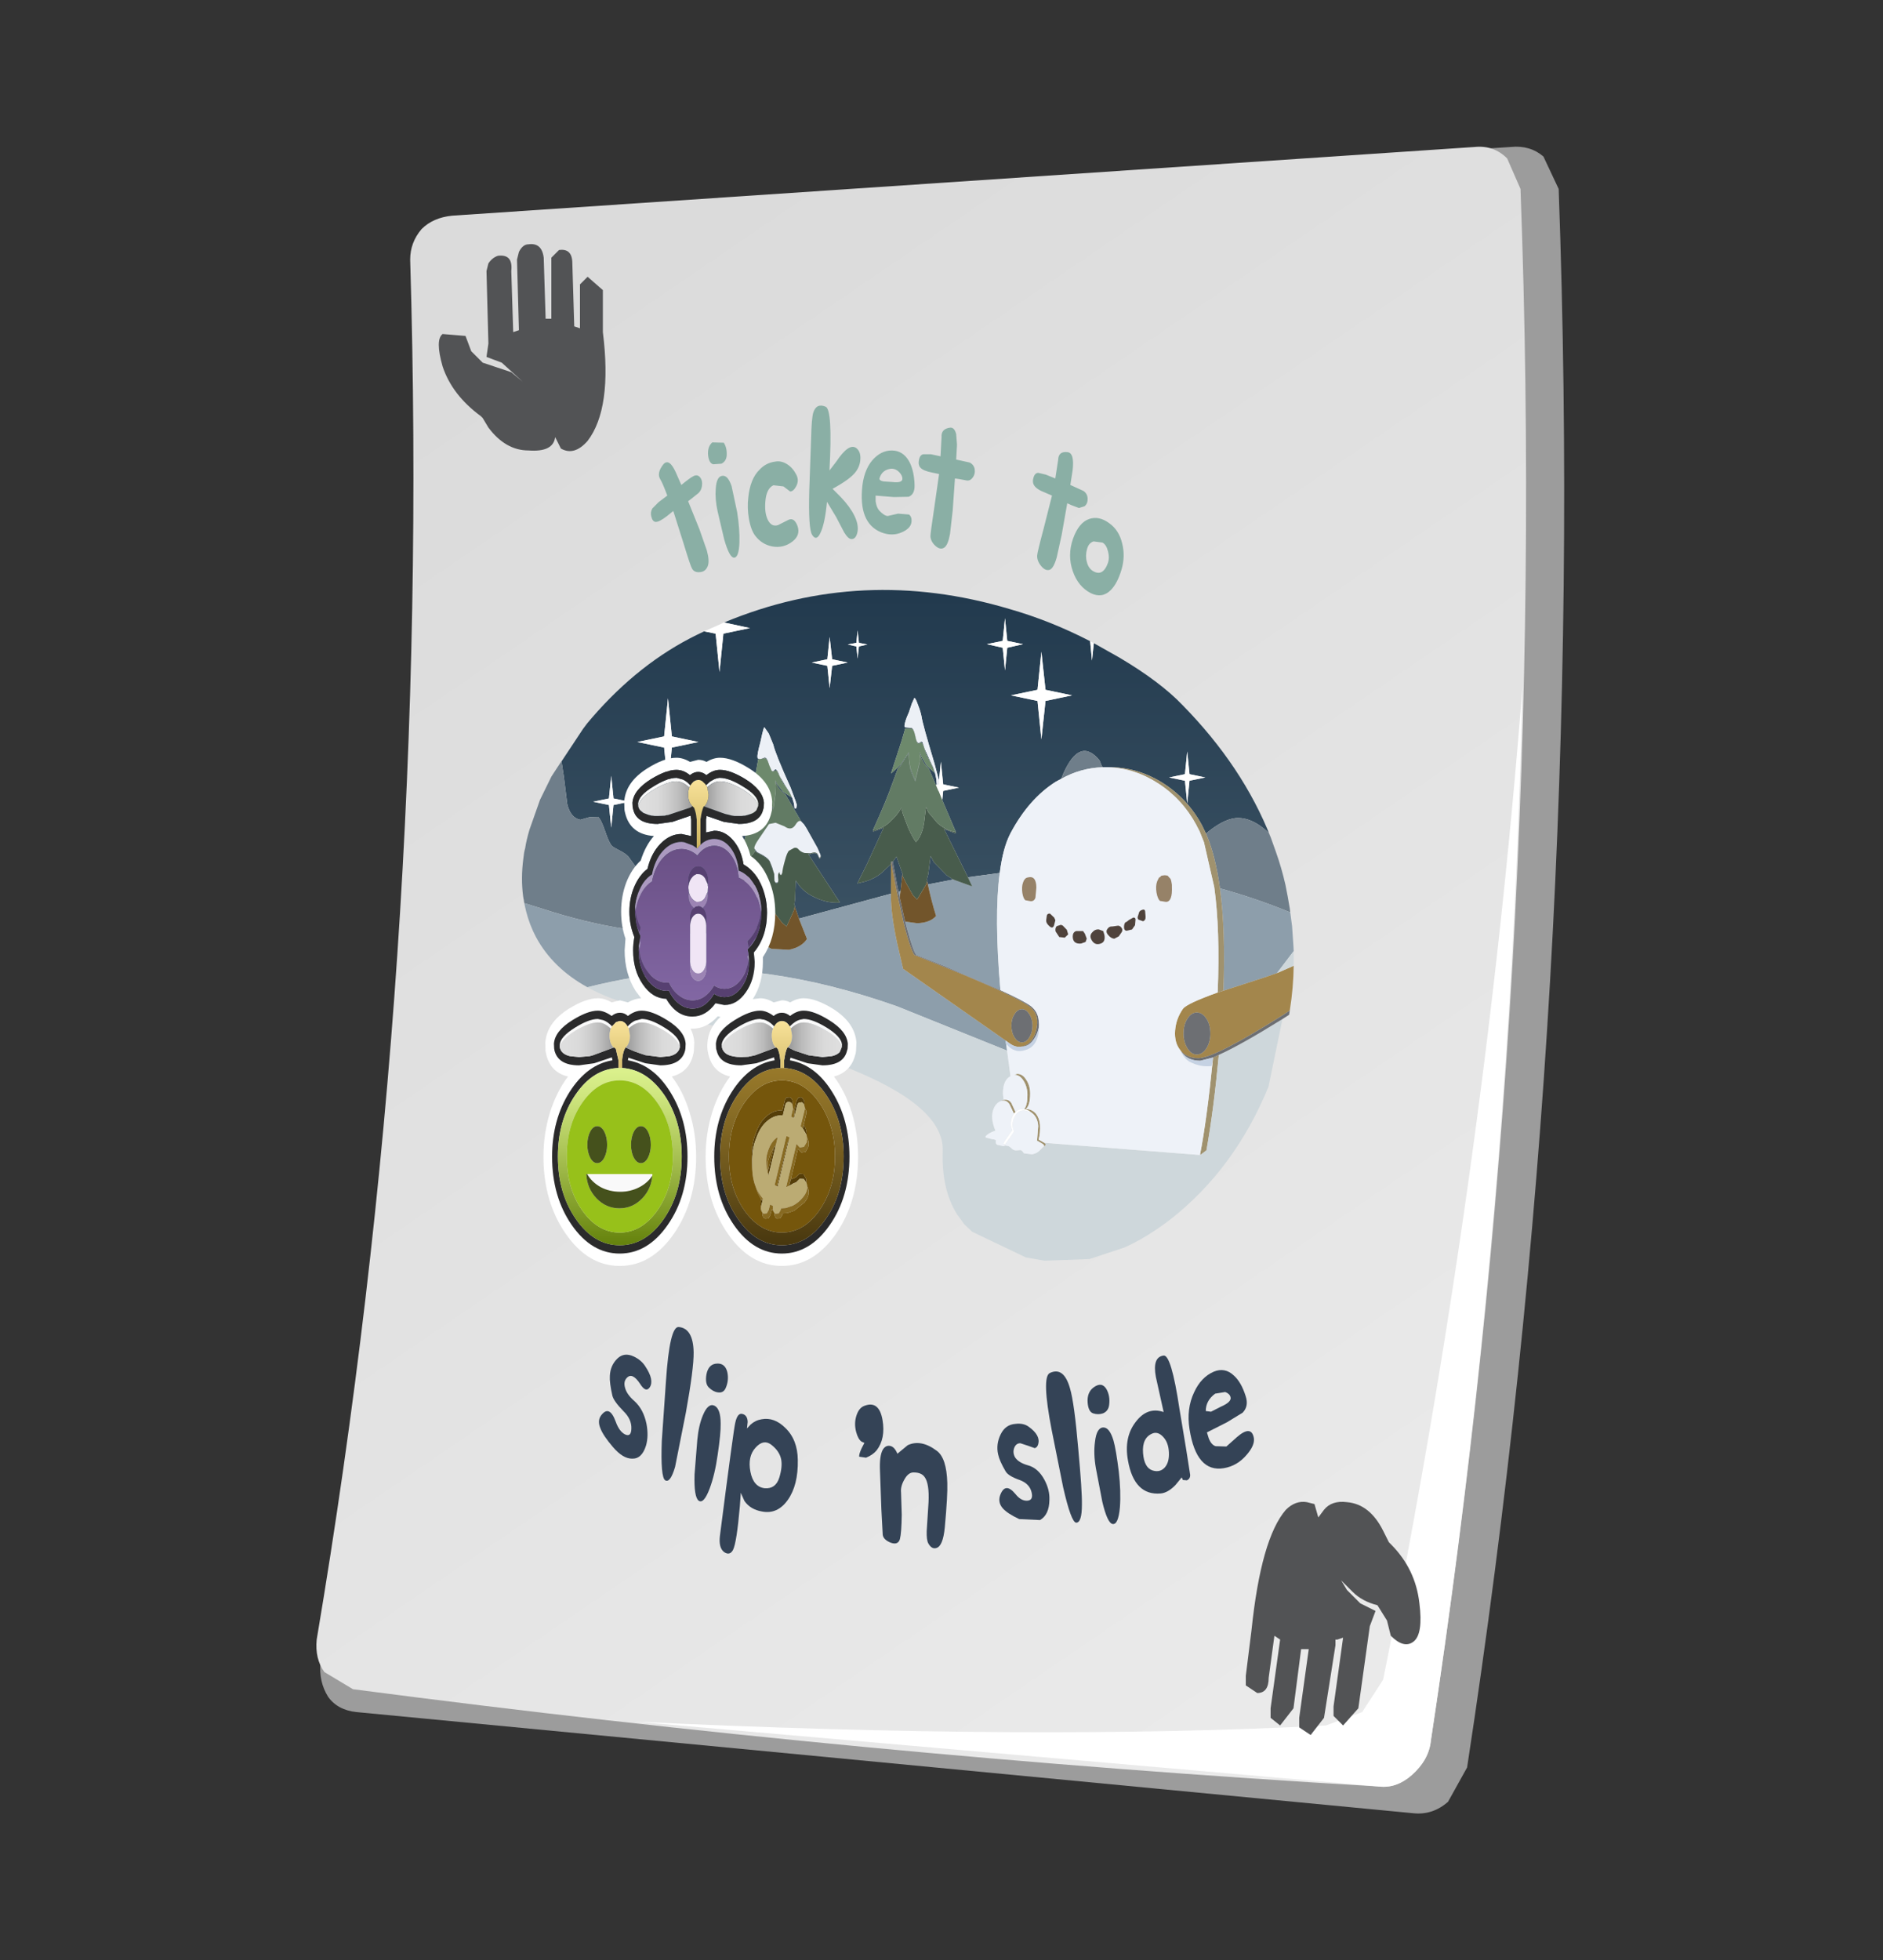 <?xml version="1.0" encoding="UTF-8" standalone="no"?>
<svg xmlns:xlink="http://www.w3.org/1999/xlink" height="51.35px" width="49.35px" xmlns="http://www.w3.org/2000/svg">
  <rect width="100%" height="100%" fill="#333333" stroke="none"/>
  <g transform="matrix(1.0, 0.0, 0.0, 1.0, 0.0, 0.0)">
    <use height="51.35" transform="matrix(1.0, 0.0, 0.0, 1.0, 0.0, 0.0)" width="49.35" xlink:href="#shape0"/>
    <use height="174.85" transform="matrix(0.12, 0.0, 0.0, 0.172, 13.679, 10.622)" width="168.55" xlink:href="#sprite0"/>
  </g>
  <defs>
    <g id="shape0" transform="matrix(1.0, 0.0, 0.0, 1.0, 0.0, 0.0)">
      <path d="M49.35 51.35 L0.0 51.35 0.0 0.0 49.35 0.0 49.35 51.35" fill="#ffffff" fill-opacity="0.0" fill-rule="evenodd" stroke="none"/>
      <path d="M40.45 4.1 L40.85 4.95 Q41.6 25.75 38.45 46.3 L37.95 47.2 Q37.55 47.55 37.05 47.5 L9.35 44.85 Q8.85 44.8 8.6 44.45 8.35 44.05 8.4 43.55 11.45 25.05 10.85 6.8 10.85 6.35 11.2 6.0 11.5 5.7 12.0 5.65 L39.6 3.85 Q40.1 3.8 40.45 4.1" fill="#9c9c9c" fill-rule="evenodd" stroke="none"/>
      <path d="M39.85 4.95 Q40.6 25.3 37.5 45.6 37.45 46.1 37.0 46.5 36.6 46.85 36.15 46.8 22.6 46.0 9.25 44.25 L8.5 43.8 Q8.25 43.45 8.3 42.95 11.3 25.15 10.75 6.8 10.75 6.35 11.05 6.0 11.35 5.7 11.85 5.65 L38.65 3.85 Q39.15 3.8 39.5 4.15 L39.85 4.95" fill="url(#gradient0)" fill-rule="evenodd" stroke="none"/>
      <path d="M37.5 45.6 Q37.45 46.1 37.0 46.5 36.6 46.85 36.15 46.8 L16.65 45.1 Q27.15 45.6 34.75 45.2 L35.7 44.85 36.25 44.0 Q38.9 30.85 39.9 18.0 39.6 31.75 37.5 45.6" fill="#ffffff" fill-rule="evenodd" stroke="none"/>
      <path d="M13.6 6.6 Q13.7 6.4 13.85 6.4 14.2 6.35 14.25 6.75 L14.3 8.35 14.45 8.35 14.45 6.95 14.45 6.75 14.65 6.55 Q15.0 6.5 15.0 6.9 L15.05 8.55 15.2 8.6 15.2 7.65 15.2 7.45 15.4 7.25 15.8 7.6 15.8 8.7 Q16.05 10.7 15.4 11.55 15.05 11.95 14.7 11.75 L14.55 11.45 Q14.5 11.85 13.85 11.8 13.25 11.8 12.8 11.2 L12.65 10.95 12.6 10.9 Q11.85 10.35 11.6 9.6 11.4 8.9 11.6 8.75 L12.2 8.8 12.35 9.2 12.65 9.5 13.4 9.75 13.7 10.0 13.15 9.5 12.75 9.35 12.8 9.0 12.75 7.1 12.8 6.9 Q12.9 6.75 13.05 6.7 13.45 6.65 13.4 7.1 L13.45 8.7 13.6 8.65 13.55 6.8 13.6 6.6" fill="#525355" fill-rule="evenodd" stroke="none"/>
      <path d="M36.25 40.1 L36.4 40.4 36.45 40.45 Q37.1 41.1 37.2 42.0 37.3 42.8 37.05 43.0 36.8 43.2 36.45 42.85 L36.35 42.45 36.1 42.05 Q35.7 41.95 35.45 41.7 L35.15 41.4 35.3 41.65 35.65 42.0 36.05 42.2 35.9 42.6 35.6 44.75 35.2 45.2 34.95 44.95 34.95 44.7 35.2 42.9 35.05 42.95 35.0 42.95 35.0 43.1 34.7 45.0 34.35 45.45 34.05 45.25 34.05 45.0 34.3 43.2 34.1 43.2 33.9 44.75 33.55 45.2 33.3 45.0 33.3 44.75 33.55 42.95 33.4 42.85 33.25 43.95 Q33.25 44.35 32.95 44.35 L32.65 44.15 32.65 43.9 32.8 42.7 Q33.05 40.3 33.7 39.55 33.95 39.3 34.25 39.35 L34.45 39.4 34.55 39.75 34.7 39.55 Q34.9 39.3 35.3 39.35 35.9 39.4 36.25 40.1" fill="#525355" fill-rule="evenodd" stroke="none"/>
    </g>
    <linearGradient gradientTransform="matrix(-0.015, -0.022, -0.022, 0.015, 25.9, 26.65)" gradientUnits="userSpaceOnUse" id="gradient0" spreadMethod="pad" x1="-819.2" x2="819.2">
      <stop offset="0.0" stop-color="#ebebeb"/>
      <stop offset="1.0" stop-color="#dbdbdb"/>
    </linearGradient>
    <g id="sprite0" transform="matrix(1.0, 0.0, 0.0, 1.0, -9.4, -2.45)">
      <use height="174.85" transform="matrix(1.0, 0.0, 0.0, 1.0, 9.4, 2.45)" width="168.55" xlink:href="#sprite1"/>
    </g>
    <g id="sprite1" transform="matrix(1.0, 0.0, 0.0, 1.0, -9.4, -2.45)">
      <use height="102.15" transform="matrix(1.0, 0.0, 0.0, 1.0, 9.4, 30.55)" width="168.55" xlink:href="#shape1"/>
      <use height="86.0" transform="matrix(0.9, 0.0, 0.0, 0.9, 14.1, 56.1)" width="76.35" xlink:href="#sprite2"/>
      <use height="34.5" transform="matrix(1.0, 0.0, 0.0, 1.0, 26.2, 142.8)" width="143.1" xlink:href="#shape3"/>
      <use height="32.15" transform="matrix(0.9, 0.0, 0.0, 0.9, 37.55, 2.45)" width="114.75" xlink:href="#sprite3"/>
    </g>
    <g id="shape1" transform="matrix(1.0, 0.0, 0.0, 1.0, -9.4, -30.55)">
      <path d="M172.95 68.25 L172.5 67.55 172.45 67.5 Q168.7 65.05 165.15 65.3 162.35 65.55 158.8 67.65 L157.9 66.35 Q154.7 62.25 149.15 59.85 143.65 57.5 137.5 57.55 L136.2 57.55 135.95 57.2 135.55 56.5 Q131.25 52.85 127.65 58.5 L127.2 59.3 126.0 59.75 Q120.1 62.35 116.1 67.6 114.45 69.8 113.75 73.65 L106.8 74.3 101.6 66.95 104.2 67.65 104.05 67.4 104.2 67.45 101.2 62.55 101.4 61.15 104.85 60.65 101.4 60.15 100.9 56.7 100.5 59.5 100.3 59.05 99.45 56.85 Q96.9 50.95 96.7 49.9 96.5 49.1 95.9 48.05 95.35 46.95 95.1 47.0 L94.55 47.85 93.9 49.2 Q92.95 50.65 92.95 51.3 L93.0 51.45 94.35 51.55 Q94.95 51.5 95.35 52.85 95.7 54.15 96.35 53.75 96.65 53.55 96.9 53.75 L97.4 54.8 98.4 56.35 99.25 57.6 99.65 58.5 99.9 59.35 100.0 60.2 99.8 60.25 98.3 57.8 97.8 57.45 Q96.8 56.65 96.35 55.65 L96.3 55.5 96.3 55.25 96.65 55.95 97.8 57.3 99.55 58.4 99.2 57.7 98.35 56.45 Q97.6 55.5 97.4 54.95 96.85 53.5 96.35 53.85 95.7 54.25 95.35 52.95 94.95 51.6 94.35 51.65 L93.1 51.65 92.4 53.35 90.0 58.5 90.1 58.45 92.0 57.25 93.9 55.25 93.95 56.25 Q94.1 57.4 94.4 58.0 L95.3 59.55 96.15 57.05 96.3 56.6 96.15 57.2 95.3 59.7 94.4 58.2 Q94.1 57.55 93.95 56.4 L93.85 55.4 92.0 57.4 91.5 57.75 90.3 60.0 Q89.1 62.45 86.05 67.15 L86.2 67.1 86.05 67.35 86.75 67.2 88.4 66.75 84.85 72.15 82.65 75.25 84.4 74.95 Q86.45 74.5 87.85 73.7 L90.0 72.3 90.0 76.8 80.75 78.55 69.9 80.6 69.0 78.75 69.0 78.6 68.9 78.45 69.05 77.6 69.2 74.8 70.05 75.65 Q71.25 76.65 73.05 77.25 75.95 78.3 78.85 78.15 L71.95 70.8 72.5 70.75 Q73.8 70.4 74.1 71.05 L74.4 71.5 74.65 71.25 74.6 70.9 73.95 69.85 71.55 66.85 71.0 66.25 70.45 65.85 70.4 65.8 67.0 61.75 66.45 61.45 Q65.15 60.65 64.75 59.7 L64.7 59.5 65.15 60.15 66.45 61.3 68.35 62.15 67.9 61.5 66.9 60.4 Q66.05 59.6 65.75 59.0 L65.05 58.05 64.5 58.1 Q64.25 58.3 63.95 58.1 L63.45 57.3 Q63.95 58.5 64.5 58.0 65.0 57.5 65.7 58.9 L66.9 60.3 67.9 61.4 68.45 62.25 68.8 63.05 68.95 63.85 69.3 63.8 69.45 63.3 69.15 62.65 68.05 60.6 Q64.75 55.5 64.3 54.1 L63.3 52.4 62.35 51.45 Q62.2 51.5 61.9 52.4 L61.45 53.8 Q60.75 55.6 60.85 56.05 L60.9 56.2 61.5 56.3 62.25 56.1 Q62.9 55.85 63.4 57.2 62.85 56.0 62.25 56.2 L61.0 56.35 60.55 58.1 58.9 63.55 59.0 63.5 60.7 62.05 62.3 59.8 62.5 60.8 Q62.8 61.9 63.2 62.5 L64.3 63.85 64.8 61.3 64.85 60.35 64.8 61.45 64.3 64.0 63.2 62.65 Q62.8 62.05 62.5 60.95 L62.3 60.0 60.7 62.2 60.3 62.65 59.4 65.0 Q58.55 67.6 56.2 72.65 L56.3 72.6 56.2 72.85 56.9 72.65 58.45 71.95 56.65 75.85 56.05 76.45 55.0 78.5 Q54.25 79.6 53.85 80.75 L53.85 81.1 Q53.85 81.5 54.2 81.45 55.05 81.45 55.05 81.95 55.05 82.3 55.35 82.5 55.65 82.7 55.65 82.25 L55.65 82.1 55.55 81.55 Q55.55 81.2 56.0 80.95 L57.65 80.0 61.15 77.2 Q61.9 76.35 62.3 76.95 63.05 78.35 63.45 78.45 L63.5 78.45 63.5 80.0 63.35 81.65 55.65 82.55 Q55.55 82.75 55.35 82.55 L49.1 82.9 48.45 82.65 Q46.75 81.8 44.1 80.15 L39.85 77.55 Q38.2 76.6 36.1 74.5 L32.65 71.15 Q32.05 70.7 30.8 70.25 29.5 69.8 29.1 69.55 28.5 69.2 27.55 67.25 26.65 65.4 26.0 65.1 L24.15 65.15 22.15 65.55 Q20.0 65.25 19.3 63.15 L18.55 58.95 18.05 56.65 22.75 51.7 Q23.55 50.9 24.7 50.0 35.05 41.65 47.7 37.35 L49.2 36.85 51.7 37.2 52.55 43.05 53.4 37.2 59.2 36.35 53.55 35.5 Q83.7 26.75 115.9 33.45 124.9 35.25 133.5 38.35 L133.9 41.3 134.3 38.65 139.9 40.85 Q148.85 44.55 153.7 48.1 166.85 57.45 172.95 68.25 M123.75 45.75 L122.85 39.95 122.0 45.75 116.2 46.6 122.0 47.45 122.85 53.3 123.75 47.45 129.55 46.6 123.75 45.75 M84.85 38.85 L83.0 38.6 82.7 36.7 82.45 38.6 80.55 38.85 82.45 39.15 82.7 41.0 83.0 39.15 84.85 38.85 M115.4 38.3 L114.9 34.85 114.4 38.3 110.95 38.8 114.4 39.35 114.9 42.8 115.4 39.35 118.85 38.8 115.4 38.3 M100.3 60.2 L100.45 59.9 100.4 60.15 100.3 60.2 M100.45 61.25 L100.35 61.15 100.4 61.15 100.45 61.25 M91.65 76.5 L91.35 75.5 90.4 71.95 91.2 71.15 92.5 73.75 92.1 76.4 91.65 76.5 M97.9 74.9 L97.95 74.8 97.85 74.6 98.15 73.8 98.65 71.05 99.35 72.0 102.15 74.0 103.6 74.65 98.05 75.4 97.9 74.9 M155.2 58.6 L154.7 55.15 154.2 58.6 150.75 59.1 154.2 59.6 154.7 63.05 155.2 59.6 158.65 59.1 155.2 58.6 M76.1 41.1 L72.7 41.6 76.1 42.1 76.6 45.5 77.15 42.1 80.55 41.6 77.15 41.1 76.6 37.7 76.1 41.1 M34.6 53.7 L40.45 54.55 41.3 60.35 42.15 54.55 47.95 53.7 42.15 52.85 41.3 47.05 40.45 52.85 34.6 53.7 M24.95 62.8 L28.4 63.3 28.9 66.75 29.4 63.3 32.85 62.8 29.4 62.3 28.9 58.85 28.4 62.3 24.95 62.8 M64.5 73.8 L63.55 71.95 Q63.15 71.35 60.75 70.55 L60.45 70.4 60.35 70.3 60.15 69.9 60.75 70.45 Q63.15 71.25 63.55 71.85 L64.1 72.8 64.5 73.8 M64.55 74.85 Q64.55 75.05 64.85 75.1 65.35 75.2 65.4 74.7 65.4 75.35 64.85 75.2 L64.55 74.85 M44.35 75.8 L47.2 76.25 47.6 79.05 48.0 76.25 50.85 75.8 48.0 75.4 47.6 72.55 47.2 75.4 44.35 75.8" fill="url(#gradient1)" fill-rule="evenodd" stroke="none"/>
      <path d="M158.8 67.65 Q162.35 65.55 165.15 65.3 168.7 65.05 172.45 67.5 L172.5 67.55 172.95 68.25 174.05 70.4 Q175.3 72.85 176.15 75.45 L176.65 77.25 177.1 79.05 177.2 79.65 Q169.5 77.45 161.85 76.0 160.85 70.95 158.8 67.65 M18.05 56.65 L18.55 58.95 19.3 63.15 Q20.0 65.25 22.15 65.55 L24.15 65.15 26.0 65.1 Q26.65 65.4 27.55 67.25 28.5 69.2 29.1 69.55 29.5 69.8 30.8 70.25 32.05 70.7 32.65 71.15 L36.1 74.5 Q38.2 76.6 39.85 77.55 L44.1 80.15 Q46.75 81.8 48.45 82.65 L49.1 82.9 Q32.7 83.4 13.65 79.05 L9.95 78.25 9.9 78.25 9.8 77.7 9.75 77.6 9.65 77.15 Q9.15 74.45 9.7 71.5 9.85 70.45 10.1 69.9 10.35 68.7 11.05 67.05 L13.35 62.5 15.85 58.95 18.05 56.6 18.05 56.65 M127.2 59.3 L127.65 58.5 Q131.25 52.85 135.55 56.5 L135.95 57.2 136.2 57.55 Q131.45 57.65 127.2 59.3" fill="#6f7e8a" fill-rule="evenodd" stroke="none"/>
      <path d="M49.1 82.9 L55.35 82.55 Q55.55 82.75 55.65 82.55 L63.35 81.65 Q63.1 83.45 62.5 84.7 L63.9 85.2 67.7 85.35 Q70.5 84.95 71.65 83.7 L69.9 80.6 80.75 78.55 90.0 76.8 90.0 77.25 Q90.0 79.95 91.35 84.35 L92.65 88.25 115.0 99.15 115.05 99.55 115.15 99.65 115.35 100.7 113.9 100.3 91.3 93.95 Q76.65 90.35 63.15 89.05 45.25 87.3 23.7 91.05 16.15 88.15 12.5 83.45 11.05 81.55 10.3 79.45 L10.05 78.7 9.95 78.35 9.9 78.25 9.95 78.25 13.65 79.05 Q32.7 83.4 49.1 82.9 M106.8 74.3 L113.75 73.65 Q112.5 80.2 113.9 91.5 L101.85 87.9 95.5 86.15 Q94.7 85.35 93.35 81.75 L93.1 81.05 95.7 81.3 Q98.5 81.25 99.85 80.2 98.9 78.1 98.05 75.4 L103.6 74.65 107.75 75.7 106.8 74.3 M161.85 76.0 Q169.5 77.45 177.2 79.65 L177.6 81.75 177.9 84.8 177.95 85.5 177.95 85.55 174.3 88.9 171.4 89.6 162.1 91.7 162.6 91.55 Q163.1 82.4 161.85 76.0 M91.9 77.3 L91.65 76.5 92.1 76.4 91.9 77.3 M148.75 74.3 L148.95 74.1 149.0 74.1 148.75 74.3" fill="#8d9eab" fill-rule="evenodd" stroke="none"/>
      <path d="M90.0 76.8 L90.0 72.3 90.0 71.9 90.05 71.95 90.1 72.15 90.1 72.2 91.3 76.55 91.7 77.9 92.65 80.9 92.95 81.75 Q94.3 85.35 95.15 86.15 L105.85 89.15 Q117.1 92.45 120.1 93.9 122.55 95.1 121.75 97.5 120.95 99.85 118.4 100.1 117.2 100.25 115.9 99.6 L115.0 99.15 92.65 88.25 91.35 84.35 Q90.0 79.95 90.0 77.25 L90.0 76.8 M177.9 87.8 L177.95 87.75 Q177.9 91.1 177.1 94.6 L175.7 95.25 Q160.7 101.85 157.15 101.85 155.0 101.85 153.65 101.0 L153.25 100.7 153.2 100.65 Q151.85 99.5 152.05 97.65 152.25 95.85 153.75 94.35 154.55 93.55 161.35 91.85 L162.1 91.7 171.4 89.6 174.3 88.9 177.9 87.8 M117.0 95.15 Q116.3 95.85 116.3 96.9 116.3 97.95 117.0 98.7 117.65 99.45 118.6 99.45 119.55 99.45 120.2 98.7 120.9 97.95 120.9 96.9 120.9 95.85 120.2 95.15 119.55 94.4 118.6 94.4 117.65 94.4 117.0 95.15 M158.9 95.85 Q158.0 94.9 156.8 94.9 155.6 94.9 154.75 95.85 153.9 96.75 153.9 98.1 153.9 99.4 154.75 100.35 L154.9 100.5 Q155.7 101.3 156.8 101.3 158.0 101.3 158.9 100.35 159.7 99.45 159.75 98.25 L159.75 98.1 Q159.75 96.75 158.9 95.85" fill="#a3864c" fill-rule="evenodd" stroke="none"/>
      <path d="M137.5 57.55 Q143.65 57.5 149.15 59.85 154.7 62.25 157.9 66.35 L158.8 67.65 Q160.85 70.95 161.85 76.0 163.1 82.4 162.6 91.55 L162.1 91.7 161.35 91.85 Q161.9 82.3 160.6 75.8 L158.35 68.95 157.4 67.3 156.8 66.5 156.7 66.35 Q153.65 62.4 148.45 60.05 143.3 57.7 137.5 57.55 M114.6 108.2 Q115.7 108.05 116.3 108.7 L117.2 110.05 116.85 110.3 115.9 108.9 Q115.1 108.0 113.65 108.5 L114.6 108.2 M119.1 109.6 Q119.8 109.05 119.8 107.45 119.8 106.25 118.95 105.3 118.1 104.35 116.9 104.4 L116.5 104.5 117.5 104.25 Q118.7 104.2 119.55 105.15 120.4 106.05 120.4 107.25 120.4 109.05 119.45 109.6 120.8 109.6 121.7 110.35 122.45 111.05 122.55 112.0 122.65 113.2 122.25 114.25 L123.5 114.75 Q123.95 114.95 123.7 115.15 L122.35 116.0 123.3 115.35 Q123.75 115.15 122.85 114.8 L121.9 114.4 122.15 112.2 Q122.05 110.75 120.5 110.05 120.0 109.75 119.1 109.6 M157.5 116.55 Q159.0 111.15 160.3 102.05 L160.35 101.75 161.6 101.35 Q160.5 109.65 158.9 115.9 L157.65 116.55 157.5 116.55" fill="#a0926e" fill-rule="evenodd" stroke="none"/>
      <path d="M177.95 85.55 L177.95 87.5 177.9 87.8 174.3 88.9 177.95 85.55 M175.5 95.9 L172.45 106.2 Q165.1 118.7 151.05 126.4 145.8 129.2 140.95 130.7 L133.35 132.45 123.55 132.7 119.45 132.2 107.75 128.3 106.0 127.15 104.4 125.6 Q101.0 121.8 101.3 115.95 101.6 109.15 80.45 103.3 67.25 99.6 35.1 94.05 28.6 92.95 23.7 91.05 45.25 87.3 63.15 89.05 76.65 90.35 91.3 93.95 L113.9 100.3 115.35 100.7 116.1 104.6 Q114.45 105.2 114.45 107.25 L114.6 108.2 113.65 108.5 Q112.8 108.85 112.4 109.6 111.65 110.9 112.75 112.8 L112.8 112.9 Q111.9 113.1 111.25 113.4 110.4 113.8 110.75 113.95 L112.15 114.2 Q113.0 114.25 112.9 114.45 112.75 114.8 113.2 115.05 L114.55 115.25 114.95 115.15 115.7 115.25 116.2 115.5 116.35 115.6 Q116.85 115.95 117.45 115.9 L118.35 115.85 118.65 116.0 119.05 116.35 120.8 116.5 Q121.7 116.4 122.35 116.0 L123.7 115.15 Q123.95 114.95 123.5 114.75 L157.5 116.6 157.5 116.55 157.65 116.55 158.9 115.9 Q160.5 109.65 161.6 101.35 166.4 99.85 175.5 95.9 M122.85 114.8 L121.85 114.45 121.9 114.4 122.85 114.8" fill="#ced7db" fill-rule="evenodd" stroke="none"/>
      <path d="M177.1 94.6 L176.95 95.25 175.5 95.9 Q166.4 99.85 161.6 101.35 L160.35 101.75 157.55 102.25 Q154.95 102.25 153.6 101.05 L153.25 100.7 153.65 101.0 Q155.0 101.85 157.15 101.85 160.7 101.85 175.7 95.25 L177.1 94.6 M118.4 100.1 Q120.95 99.85 121.75 97.5 122.55 95.1 120.1 93.9 117.1 92.45 105.85 89.15 L95.15 86.15 Q94.3 85.35 92.95 81.75 L92.65 80.9 91.7 77.9 91.3 76.55 90.1 72.2 90.1 72.15 90.05 71.95 90.4 71.9 90.4 71.95 91.35 75.5 91.65 76.5 91.9 77.3 93.1 81.05 93.35 81.75 Q94.7 85.35 95.5 86.15 L101.85 87.9 113.9 91.5 Q118.8 93.05 120.5 93.9 121.9 94.65 122.2 95.8 122.65 97.3 121.45 98.7 120.25 100.15 118.4 100.1 M117.0 95.15 Q117.65 94.4 118.6 94.4 119.55 94.4 120.2 95.15 120.9 95.85 120.9 96.9 120.9 97.95 120.2 98.7 119.55 99.45 118.6 99.45 117.65 99.45 117.0 98.7 116.3 97.95 116.3 96.9 116.3 95.85 117.0 95.15 M158.9 95.85 Q159.75 96.75 159.75 98.1 L159.75 98.25 Q159.7 99.45 158.9 100.35 158.0 101.3 156.8 101.3 155.7 101.3 154.9 100.5 L154.75 100.35 Q153.9 99.4 153.9 98.1 153.9 96.75 154.75 95.85 155.6 94.9 156.8 94.9 158.0 94.9 158.9 95.85" fill="#6d6f73" fill-rule="evenodd" stroke="none"/>
      <path d="M134.3 38.65 L133.9 41.3 133.5 38.35 134.3 38.65 M53.55 35.5 L59.2 36.35 53.4 37.2 52.55 43.05 51.7 37.2 49.2 36.85 52.6 35.8 53.5 35.5 53.55 35.5 M99.8 60.25 L100.0 60.2 100.25 60.2 100.3 60.2 100.4 60.15 100.45 59.9 100.5 59.7 100.5 59.5 100.9 56.7 101.4 60.15 104.85 60.65 101.4 61.15 101.2 62.55 100.45 61.25 100.4 61.15 100.35 61.15 99.8 60.25 M123.75 45.75 L129.55 46.6 123.75 47.45 122.85 53.3 122.0 47.45 116.2 46.6 122.0 45.75 122.85 39.95 123.75 45.75 M115.4 38.3 L118.85 38.8 115.4 39.35 114.9 42.8 114.4 39.35 110.95 38.8 114.4 38.3 114.9 34.85 115.4 38.3 M84.85 38.85 L83.0 39.15 82.7 41.0 82.45 39.15 80.55 38.85 82.45 38.6 82.7 36.7 83.0 38.6 84.85 38.85 M155.2 58.6 L158.65 59.1 155.2 59.6 154.7 63.05 154.2 59.6 150.75 59.1 154.2 58.6 154.7 55.15 155.2 58.6 M117.2 110.05 Q117.8 109.6 118.65 109.6 L119.1 109.6 Q120.0 109.75 120.5 110.05 L119.05 109.8 Q117.65 109.8 116.9 110.95 116.2 112.05 116.9 113.0 L116.3 113.65 115.15 114.75 114.95 114.95 114.5 114.95 114.75 114.55 116.5 112.8 Q116.1 112.25 116.2 111.55 116.3 110.9 116.85 110.3 L117.2 110.05 M24.95 62.8 L28.4 62.3 28.9 58.85 29.4 62.3 32.85 62.8 29.4 63.3 28.9 66.75 28.4 63.3 24.95 62.8 M34.6 53.7 L40.45 52.85 41.3 47.05 42.15 52.85 47.95 53.7 42.15 54.55 41.3 60.35 40.45 54.55 34.6 53.7 M76.1 41.1 L76.6 37.7 77.15 41.1 80.55 41.6 77.15 42.1 76.6 45.5 76.1 42.1 72.7 41.6 76.1 41.1 M44.35 75.8 L47.2 75.4 47.6 72.55 48.0 75.4 50.85 75.8 48.0 76.25 47.6 79.05 47.2 76.25 44.35 75.8" fill="#ffffff" fill-rule="evenodd" stroke="none"/>
      <path d="M55.55 81.55 L55.65 82.1 55.65 82.25 Q55.65 82.7 55.35 82.5 55.05 82.3 55.05 81.95 55.05 81.45 54.2 81.45 53.85 81.5 53.85 81.1 L53.85 80.75 Q54.25 79.6 55.0 78.5 L56.05 76.45 56.65 75.85 58.8 74.25 Q59.1 74.0 59.25 74.05 L59.35 74.35 59.35 74.8 59.55 75.4 Q59.85 75.85 60.7 75.15 L62.15 74.1 Q62.65 73.9 63.25 74.85 L64.05 76.5 64.2 77.2 63.95 78.1 Q63.7 78.45 63.45 78.35 63.05 78.25 62.3 76.85 61.95 76.2 61.15 77.1 L57.6 79.9 56.0 80.85 Q55.45 81.1 55.55 81.55 M63.4 57.2 Q62.9 55.85 62.25 56.1 L61.5 56.3 60.9 56.2 60.85 56.05 Q60.75 55.6 61.45 53.8 L61.9 52.4 Q62.2 51.5 62.35 51.45 L63.3 52.4 64.3 54.1 Q64.75 55.5 68.05 60.6 L69.15 62.65 69.45 63.3 69.3 63.8 68.95 63.85 68.8 63.05 68.45 62.25 67.9 61.4 66.9 60.3 65.7 58.9 Q65.0 57.5 64.5 58.0 63.95 58.5 63.45 57.3 L63.4 57.2 M70.4 65.8 L70.45 65.85 71.0 66.25 71.55 66.85 73.95 69.85 74.6 70.9 74.6 71.15 74.4 71.4 74.1 70.95 Q73.8 70.3 72.45 70.65 L71.1 70.6 Q70.3 70.45 69.8 70.05 69.4 69.7 68.8 69.85 L67.75 70.25 Q67.3 70.5 66.8 71.85 66.35 72.95 66.25 73.65 L66.0 74.0 65.7 73.8 65.7 73.65 Q65.7 73.45 65.5 73.65 65.3 73.85 65.35 74.2 L65.35 74.3 65.4 74.7 Q65.35 75.2 64.85 75.1 64.55 75.05 64.55 74.85 L64.5 73.8 64.1 72.8 63.55 71.85 Q63.15 71.25 60.75 70.45 L60.15 69.9 Q60.1 69.5 61.15 68.45 L63.35 66.2 64.8 66.0 66.75 66.55 Q68.25 67.3 69.15 66.3 69.85 65.5 70.4 65.8 M100.0 60.2 L99.9 59.35 99.65 58.5 99.25 57.6 98.4 56.35 97.4 54.8 96.9 53.75 Q96.65 53.55 96.35 53.75 95.7 54.15 95.35 52.85 94.95 51.5 94.35 51.55 L93.0 51.45 92.95 51.3 Q92.95 50.65 93.9 49.2 L94.55 47.85 95.1 47.0 Q95.35 46.95 95.9 48.05 96.5 49.1 96.7 49.9 96.9 50.95 99.45 56.85 L100.3 59.05 100.5 59.5 100.5 59.7 100.45 59.9 100.3 60.2 100.25 60.2 100.0 60.2" fill="#ecf0f6" fill-rule="evenodd" stroke="none"/>
      <path d="M113.75 73.65 Q114.45 69.8 116.1 67.6 120.1 62.35 126.0 59.75 L127.2 59.3 Q131.45 57.65 136.2 57.55 L137.5 57.55 Q143.3 57.7 148.45 60.05 153.65 62.4 156.7 66.35 L156.8 66.5 157.4 67.3 158.35 68.95 160.6 75.8 Q161.9 82.3 161.35 91.85 154.55 93.55 153.75 94.35 152.25 95.85 152.05 97.65 151.85 99.5 153.2 100.65 L153.25 100.7 153.5 101.05 Q154.2 102.0 155.25 102.4 157.6 103.25 160.0 103.05 L160.3 102.05 Q159.0 111.15 157.5 116.55 L157.5 116.6 123.5 114.75 122.25 114.25 Q122.65 113.2 122.55 112.0 122.45 111.05 121.7 110.35 120.8 109.6 119.45 109.6 120.4 109.05 120.4 107.25 120.4 106.05 119.55 105.15 118.7 104.2 117.5 104.25 L116.5 104.5 116.9 104.4 Q118.1 104.35 118.95 105.3 119.8 106.25 119.8 107.45 119.8 109.05 119.1 109.6 L118.65 109.6 Q117.8 109.6 117.2 110.05 L116.3 108.7 Q115.7 108.05 114.6 108.2 L114.45 107.25 Q114.45 105.2 116.1 104.6 L115.35 100.7 115.15 99.65 Q116.95 101.2 119.4 100.6 122.35 100.0 122.35 96.75 L122.2 95.8 Q121.9 94.65 120.5 93.9 118.8 93.05 113.9 91.5 112.5 80.2 113.75 73.65 M118.7 76.7 Q118.9 77.55 119.35 77.8 L120.55 77.95 Q121.3 77.95 121.55 77.4 L121.75 75.85 Q121.7 73.95 119.8 74.35 119.15 74.45 118.85 75.1 118.5 75.75 118.7 76.7 M148.75 74.3 L148.7 74.3 148.55 74.35 148.25 74.75 148.2 74.85 148.15 74.9 Q147.75 75.65 148.0 76.65 148.25 77.6 148.75 77.9 L150.05 78.05 Q151.5 78.05 151.35 75.7 L151.35 75.45 151.2 74.85 151.05 74.55 150.4 74.05 149.8 74.0 149.2 74.05 149.0 74.1 148.95 74.1 148.75 74.3 M126.2 81.75 Q125.8 82.05 125.95 82.55 L126.75 83.4 127.95 83.5 128.7 83.0 128.4 82.3 127.5 81.65 127.1 81.55 126.2 81.75 M124.75 79.85 Q124.2 79.8 124.05 80.1 L123.9 80.85 Q123.85 81.3 124.6 81.75 125.3 82.2 125.6 81.65 L125.9 80.85 125.65 80.45 124.75 79.85 M140.3 81.95 Q139.9 81.6 139.35 81.7 L138.35 81.8 Q137.7 81.75 137.3 82.15 136.8 82.6 137.45 83.1 138.1 83.65 138.8 83.65 L139.75 83.3 140.4 82.65 Q140.7 82.3 140.3 81.95 M141.45 81.1 Q140.95 81.15 140.9 81.8 140.85 82.4 141.45 82.45 L142.65 82.25 143.3 81.6 143.4 80.75 Q143.4 80.4 142.9 80.45 L142.0 80.8 141.45 81.1 M132.35 82.9 L131.95 82.5 130.45 82.5 Q129.75 82.65 129.7 83.25 129.65 84.5 131.5 84.4 L132.5 84.15 132.75 83.65 132.35 82.9 M136.35 82.5 L135.4 82.25 Q134.55 82.2 133.95 82.7 133.35 83.15 133.7 83.7 134.4 84.75 135.8 84.4 136.9 84.15 136.6 83.05 L136.35 82.5 M145.6 80.3 L145.5 79.45 Q145.4 79.15 144.95 79.25 144.2 79.4 144.15 79.75 L143.9 80.3 Q143.8 80.55 144.05 80.75 L145.05 81.0 Q145.65 80.85 145.6 80.3 M121.9 114.4 L121.85 114.45 122.85 114.8 Q123.75 115.15 123.3 115.35 L122.35 116.0 Q121.7 116.4 120.8 116.5 L119.05 116.35 118.65 116.0 118.35 115.85 117.45 115.9 Q116.85 115.95 116.35 115.6 L116.2 115.5 115.7 115.25 114.95 115.15 114.55 115.25 113.2 115.05 Q112.75 114.8 112.9 114.45 113.0 114.25 112.15 114.2 L110.75 113.95 Q110.4 113.8 111.25 113.4 111.9 113.1 112.8 112.9 L112.75 112.8 Q111.65 110.9 112.4 109.6 112.8 108.85 113.65 108.5 115.1 108.0 115.9 108.9 L116.85 110.3 Q116.3 110.9 116.2 111.55 116.1 112.25 116.5 112.8 L114.75 114.55 114.5 114.95 114.95 114.95 115.15 114.75 116.3 113.65 116.9 113.0 Q116.2 112.05 116.9 110.95 117.65 109.8 119.05 109.8 L120.5 110.05 Q122.05 110.75 122.15 112.2 L121.9 114.4" fill="#eef2f8" fill-rule="evenodd" stroke="none"/>
      <path d="M63.5 78.45 L63.45 78.45 Q63.05 78.35 62.3 76.95 61.9 76.35 61.15 77.2 L57.65 80.0 56.0 80.95 Q55.55 81.2 55.55 81.55 55.45 81.1 56.0 80.85 L57.6 79.9 61.15 77.1 Q61.95 76.2 62.3 76.85 63.05 78.25 63.45 78.35 63.7 78.45 63.95 78.1 L64.2 77.2 64.05 76.5 63.25 74.85 Q62.65 73.9 62.15 74.1 L60.7 75.15 Q59.85 75.85 59.55 75.4 L59.35 74.8 59.35 74.35 59.25 74.05 Q59.1 74.0 58.8 74.25 L56.65 75.85 58.45 71.95 56.9 72.65 56.2 72.85 56.3 72.6 Q58.2 72.2 59.75 70.85 L60.35 70.3 60.45 70.4 60.75 70.55 Q63.15 71.35 63.55 71.95 L64.5 73.8 64.55 74.85 64.85 75.2 Q65.4 75.35 65.4 74.7 L65.35 74.3 65.35 74.2 Q65.3 73.85 65.5 73.65 65.7 73.45 65.7 73.65 L65.7 73.8 66.0 74.0 66.25 73.65 Q66.35 72.95 66.8 71.85 67.3 70.5 67.75 70.25 L68.8 69.85 Q69.4 69.7 69.8 70.05 70.3 70.45 71.1 70.6 L72.45 70.65 Q73.8 70.3 74.1 70.95 L74.4 71.4 74.6 71.15 74.6 70.9 74.65 71.25 74.4 71.5 74.1 71.05 Q73.8 70.4 72.5 70.75 L71.95 70.8 78.85 78.15 Q75.95 78.3 73.05 77.25 71.25 76.65 70.05 75.65 L69.2 74.8 69.05 77.6 68.9 78.45 69.0 78.6 69.0 78.75 68.8 79.35 67.2 81.8 66.25 81.25 64.55 79.7 63.55 78.6 63.5 78.45 M90.0 72.3 L87.85 73.7 Q86.45 74.5 84.4 74.95 L82.65 75.25 84.85 72.15 88.4 66.75 86.75 67.2 86.05 67.35 86.2 67.1 Q88.25 66.9 89.8 65.85 91.45 64.8 92.25 63.75 L92.65 64.75 93.8 66.85 Q94.75 68.3 95.45 68.95 96.8 68.0 97.25 65.9 L97.65 63.6 98.15 64.4 100.15 66.05 Q102.05 67.2 104.05 67.4 L104.2 67.65 101.6 66.95 106.8 74.3 107.75 75.7 103.6 74.65 102.15 74.0 99.35 72.0 98.65 71.05 98.15 73.8 97.85 74.6 97.95 74.8 97.9 74.9 97.6 75.5 95.7 77.7 94.8 77.05 93.35 75.25 92.5 74.05 92.55 73.75 92.5 73.75 91.2 71.15 90.4 71.95 90.4 71.9 90.05 71.95 90.0 71.9 90.0 72.3" fill="#485c4c" fill-rule="evenodd" stroke="none"/>
      <path d="M56.3 72.6 L56.2 72.65 Q58.55 67.6 59.4 65.0 L60.3 62.65 60.7 62.2 62.3 60.0 62.5 60.95 Q62.8 62.05 63.2 62.65 L64.3 64.0 64.8 61.45 64.85 60.35 64.75 59.7 Q65.15 60.65 66.45 61.45 L67.0 61.75 70.4 65.8 Q69.85 65.5 69.15 66.3 68.25 67.3 66.75 66.55 L64.8 66.0 63.35 66.2 61.15 68.45 Q60.1 69.5 60.15 69.9 L60.35 70.3 59.75 70.85 Q58.2 72.2 56.3 72.6 M86.2 67.1 L86.05 67.15 Q89.1 62.45 90.3 60.0 L91.5 57.75 92.0 57.4 93.85 55.4 93.95 56.4 Q94.1 57.55 94.4 58.2 L95.3 59.7 96.15 57.2 96.3 56.6 96.3 56.1 96.35 56.05 96.35 55.7 96.35 55.65 Q96.8 56.65 97.8 57.45 L98.3 57.8 99.8 60.25 100.35 61.15 100.45 61.25 101.2 62.55 104.2 67.45 104.05 67.4 Q102.05 67.2 100.15 66.05 L98.15 64.4 97.65 63.6 97.25 65.9 Q96.8 68.0 95.45 68.95 94.75 68.3 93.8 66.85 L92.65 64.75 92.25 63.75 Q91.45 64.8 89.8 65.85 88.25 66.9 86.2 67.1" fill="#627b64" fill-rule="evenodd" stroke="none"/>
      <path d="M64.85 60.35 L64.8 61.3 64.3 63.85 63.2 62.5 Q62.8 61.9 62.5 60.8 L62.3 59.8 60.7 62.05 59.0 63.5 58.9 63.55 60.55 58.1 61.0 56.35 62.25 56.2 Q62.85 56.0 63.4 57.2 L63.45 57.3 63.95 58.1 Q64.25 58.3 64.5 58.1 L65.05 58.05 65.75 59.0 Q66.05 59.6 66.9 60.4 L67.9 61.5 68.35 62.15 66.45 61.3 65.15 60.15 64.7 59.5 64.75 59.7 64.85 60.35 M96.3 56.6 L96.15 57.05 95.3 59.55 94.4 58.0 Q94.1 57.4 93.95 56.25 L93.9 55.25 92.0 57.25 90.1 58.45 90.0 58.5 92.4 53.35 93.1 51.65 94.35 51.65 Q94.95 51.6 95.35 52.95 95.7 54.25 96.35 53.85 96.85 53.5 97.4 54.95 97.6 55.5 98.35 56.45 L99.2 57.7 99.55 58.4 97.8 57.3 96.65 55.95 96.3 55.25 96.3 55.5 96.35 55.65 96.35 55.7 96.35 56.05 96.3 56.1 96.3 56.6" fill="#6d896c" fill-rule="evenodd" stroke="none"/>
      <path d="M63.35 81.65 L63.5 80.0 63.5 78.45 63.55 78.6 64.55 79.7 66.25 81.25 67.2 81.8 68.8 79.35 69.0 78.75 69.9 80.6 71.65 83.7 Q70.5 84.95 67.7 85.35 L63.9 85.2 62.5 84.7 Q63.1 83.45 63.35 81.65 M93.1 81.05 L91.9 77.3 92.1 76.4 92.5 73.75 92.55 73.75 92.5 74.05 93.35 75.25 94.8 77.05 95.7 77.7 97.6 75.5 97.9 74.9 98.05 75.4 Q98.9 78.1 99.85 80.2 98.5 81.25 95.7 81.3 L93.1 81.05" fill="#72552b" fill-rule="evenodd" stroke="none"/>
      <path d="M118.7 76.7 Q118.5 75.75 118.85 75.1 119.15 74.45 119.8 74.35 121.7 73.95 121.75 75.85 L121.55 77.4 Q121.3 77.95 120.55 77.95 L119.35 77.8 Q118.9 77.55 118.7 76.7 M149.0 74.1 L149.2 74.05 149.8 74.0 150.4 74.05 151.05 74.55 151.2 74.85 151.35 75.45 151.35 75.7 Q151.5 78.05 150.05 78.05 L148.75 77.9 Q148.25 77.6 148.0 76.65 147.75 75.65 148.15 74.9 L148.2 74.85 148.25 74.75 148.55 74.35 148.7 74.3 148.75 74.3 149.0 74.1" fill="#968268" fill-rule="evenodd" stroke="none"/>
      <path d="M136.35 82.5 L136.6 83.05 Q136.9 84.15 135.8 84.4 134.4 84.75 133.7 83.7 133.35 83.15 133.95 82.7 134.55 82.2 135.4 82.25 L136.35 82.5 M132.35 82.9 L132.75 83.65 132.5 84.15 131.5 84.4 Q129.65 84.5 129.7 83.25 129.75 82.65 130.45 82.5 L131.95 82.5 132.35 82.9 M141.45 81.1 L142.0 80.8 142.9 80.45 Q143.4 80.4 143.4 80.75 L143.3 81.6 142.65 82.25 141.45 82.45 Q140.85 82.4 140.9 81.8 140.95 81.15 141.45 81.1 M140.3 81.95 Q140.7 82.3 140.4 82.65 L139.75 83.3 138.8 83.65 Q138.1 83.65 137.45 83.1 136.8 82.6 137.3 82.15 137.7 81.75 138.35 81.8 L139.35 81.7 Q139.9 81.6 140.3 81.95 M124.75 79.85 L125.65 80.45 125.9 80.85 125.6 81.65 Q125.3 82.2 124.6 81.75 123.85 81.3 123.9 80.85 L124.05 80.1 Q124.2 79.8 124.75 79.85 M126.2 81.75 L127.1 81.55 127.5 81.65 128.4 82.3 128.7 83.0 127.95 83.5 126.75 83.4 125.95 82.55 Q125.8 82.05 126.2 81.75 M145.6 80.3 Q145.65 80.85 145.05 81.0 L144.05 80.75 Q143.8 80.55 143.9 80.3 L144.15 79.75 Q144.2 79.4 144.95 79.25 145.4 79.15 145.5 79.45 L145.6 80.3" fill="#4f433c" fill-rule="evenodd" stroke="none"/>
      <path d="M118.4 100.1 Q120.25 100.15 121.45 98.7 122.65 97.3 122.2 95.8 L122.35 96.75 Q122.35 100.0 119.4 100.6 116.95 101.2 115.15 99.65 L115.05 99.55 115.0 99.15 115.9 99.6 Q117.2 100.25 118.4 100.1 M160.3 102.05 L160.0 103.05 Q157.6 103.25 155.25 102.4 154.2 102.0 153.5 101.05 L153.25 100.7 153.6 101.05 Q154.95 102.25 157.55 102.25 L160.35 101.75 160.3 102.05" fill="#c5d2e3" fill-rule="evenodd" stroke="none"/>
    </g>
    <linearGradient gradientTransform="matrix(0.0, 0.061, 0.061, 0.0, 93.7, 81.5)" gradientUnits="userSpaceOnUse" id="gradient1" spreadMethod="pad" x1="-819.2" x2="819.2">
      <stop offset="0.0" stop-color="#223a4e"/>
      <stop offset="1.0" stop-color="#536978"/>
    </linearGradient>
    <g id="sprite2" transform="matrix(1.0, 0.0, 0.0, 1.0, 0.0, 0.0)">
      <use height="86.0" transform="matrix(1.0, 0.0, 0.0, 1.0, 0.0, 0.0)" width="76.35" xlink:href="#shape2"/>
    </g>
    <g id="shape2" transform="matrix(1.0, 0.0, 0.0, 1.0, 0.0, 0.0)">
      <path d="M53.5 7.6 Q53.25 5.45 48.95 3.6 45.3 2.05 42.85 2.05 41.15 2.05 39.55 2.95 38.6 2.4 37.55 2.4 36.5 2.4 35.55 2.95 34.0 2.05 32.25 2.05 29.8 2.05 26.15 3.6 21.85 5.45 21.6 7.6 L21.65 8.4 21.7 8.5 21.75 8.65 Q22.5 11.2 27.7 11.2 L31.3 10.85 35.7 9.8 35.85 10.45 35.85 13.25 33.5 12.9 Q30.7 12.9 28.4 14.55 26.15 16.15 25.25 18.8 23.25 19.85 22.05 21.8 20.85 23.75 20.85 26.05 20.85 28.25 22.05 30.35 21.75 31.5 21.75 32.6 21.75 35.95 24.1 38.35 26.45 40.75 29.8 40.8 32.25 43.8 36.15 43.8 39.4 43.8 41.75 41.55 L43.9 41.85 Q46.95 41.85 49.1 39.7 51.25 37.6 51.25 34.55 L51.05 32.95 Q54.25 30.3 54.25 26.25 54.25 23.5 52.7 21.25 51.1 19.05 48.55 18.05 48.0 15.55 46.0 13.95 44.0 12.35 41.45 12.35 L39.45 12.65 39.45 10.45 39.6 9.85 43.8 10.85 47.4 11.2 Q52.6 11.2 53.35 8.65 L53.45 8.45 53.5 7.6 M41.4 3.65 L41.25 3.7 40.4 4.05 39.5 4.65 39.45 4.65 40.4 4.05 41.4 3.65 M55.5 7.4 L55.45 8.7 55.45 8.85 55.3 9.3 Q54.1 13.0 48.2 13.25 49.6 14.75 50.25 16.6 53.0 17.9 54.6 20.55 56.25 23.15 56.25 26.25 56.25 30.6 53.25 33.75 L53.25 34.55 Q53.25 38.2 50.8 40.85 L52.55 40.7 Q54.2 40.7 55.85 41.4 L57.85 41.05 Q58.95 41.05 59.85 41.4 61.55 40.7 63.15 40.7 66.1 40.7 70.3 42.5 75.6 44.85 75.95 48.2 L75.85 49.6 75.75 50.1 75.7 50.15 Q74.7 53.15 70.5 53.95 73.25 56.5 74.8 60.0 76.35 63.55 76.35 67.5 76.35 75.15 70.95 80.6 65.5 86.0 57.85 86.0 50.2 86.0 44.8 80.6 39.35 75.15 39.35 67.5 39.35 63.6 40.95 60.0 42.5 56.55 45.3 53.95 41.05 53.25 40.0 50.15 L40.0 50.1 39.85 49.6 Q39.7 49.0 39.8 48.2 40.05 45.75 42.95 43.85 L42.3 43.75 Q39.6 45.85 36.15 45.85 L35.7 45.85 Q36.5 46.95 36.6 48.2 L36.5 49.6 36.4 50.1 36.35 50.15 Q35.45 53.15 31.15 53.95 33.95 56.5 35.45 60.0 37.05 63.55 37.05 67.5 37.05 75.15 31.6 80.6 26.2 86.0 18.5 86.0 10.85 86.0 5.45 80.6 0.0 75.15 0.0 67.5 0.0 63.6 1.6 60.0 3.15 56.55 5.95 53.95 1.7 53.25 0.65 50.15 L0.65 50.1 0.5 49.6 0.45 48.2 Q0.8 44.85 6.1 42.5 10.25 40.7 13.2 40.7 14.85 40.7 16.55 41.4 L18.55 41.05 20.5 41.4 Q22.1 40.75 23.7 40.7 L22.35 39.45 Q19.7 36.5 19.7 32.6 L19.9 30.6 Q18.85 28.5 18.85 26.05 18.85 23.4 20.1 21.1 21.4 18.8 23.6 17.4 24.75 14.85 26.8 13.25 21.0 12.95 19.8 9.3 L19.7 9.0 19.65 8.75 19.6 7.4 Q19.95 4.1 25.2 1.8 29.3 0.0 32.25 0.0 33.9 0.0 35.55 0.7 L37.55 0.35 Q38.65 0.35 39.55 0.7 41.25 0.0 42.85 0.0 45.8 0.0 49.9 1.8 55.2 4.1 55.5 7.4 M42.0 49.45 Q42.75 52.05 48.0 52.05 L51.65 51.7 55.95 50.7 56.1 51.2 Q49.95 51.9 45.7 56.55 41.45 61.25 41.45 67.5 41.45 74.3 46.25 79.1 51.05 83.9 57.85 83.9 64.65 83.9 69.45 79.1 74.25 74.3 74.25 67.5 74.25 61.25 70.1 56.6 66.0 51.95 59.8 51.2 L59.95 50.75 64.1 51.7 67.7 52.05 Q72.95 52.05 73.7 49.45 L73.75 49.4 73.8 49.2 73.85 48.4 Q73.6 46.25 69.3 44.4 65.6 42.8 63.15 42.8 61.5 42.8 59.85 43.7 58.9 43.15 57.85 43.15 56.8 43.15 55.85 43.7 54.15 42.8 52.55 42.8 50.1 42.8 46.4 44.4 42.1 46.25 41.85 48.4 L41.9 49.2 41.95 49.4 42.0 49.45 M37.5 3.75 L36.8 3.9 36.4 4.05 Q36.9 3.75 37.5 3.75 M2.65 49.45 Q3.5 52.05 8.65 52.05 L12.3 51.7 16.6 50.7 16.75 51.2 Q10.6 51.9 6.35 56.55 2.1 61.25 2.1 67.5 2.1 74.3 6.9 79.1 11.7 83.9 18.5 83.9 25.3 83.9 30.1 79.1 34.95 74.3 34.95 67.5 34.95 61.25 30.8 56.6 26.7 51.95 20.5 51.2 L20.6 50.75 24.75 51.7 28.35 52.05 Q33.55 52.05 34.4 49.45 L34.4 49.4 34.45 49.2 34.5 48.4 Q34.3 46.25 30.0 44.4 26.3 42.8 23.85 42.8 22.15 42.8 20.5 43.7 19.65 43.15 18.55 43.15 17.5 43.15 16.55 43.7 14.75 42.8 13.2 42.8 10.75 42.8 7.05 44.4 2.75 46.25 2.55 48.4 L2.6 49.2 2.65 49.4 2.65 49.45 M20.45 45.45 Q21.3 44.8 22.2 44.5 L23.85 44.2 Q26.0 44.2 29.35 45.65 32.95 47.2 33.1 48.55 L33.1 48.95 Q32.65 47.6 29.2 46.15 25.9 44.8 23.85 44.8 22.25 44.8 20.7 45.8 L20.45 45.45" fill="#ffffff" fill-rule="evenodd" stroke="none"/>
      <path d="M52.1 8.15 Q51.75 6.8 48.25 5.35 44.95 4.0 42.85 4.0 41.25 4.0 39.75 5.0 L39.5 4.65 40.4 4.05 41.25 3.7 41.4 3.65 41.95 3.5 42.65 3.4 42.85 3.4 Q45.05 3.4 48.4 4.85 52.0 6.35 52.15 7.75 L52.1 8.15 M43.3 48.95 L43.25 48.55 Q43.4 47.2 47.0 45.65 50.4 44.2 52.55 44.2 L53.3 44.3 53.4 44.3 Q54.65 44.5 55.85 45.35 L55.95 45.45 55.7 45.85 Q54.15 44.8 52.55 44.8 50.5 44.8 47.2 46.15 43.65 47.6 43.3 48.95 M59.8 45.45 Q61.1 44.5 62.4 44.3 L63.15 44.2 Q65.3 44.2 68.7 45.65 72.3 47.2 72.45 48.55 L72.4 48.95 Q72.05 47.6 68.55 46.15 65.25 44.8 63.15 44.8 61.55 44.8 60.05 45.8 L59.8 45.45 M35.65 4.65 L35.4 5.05 Q33.85 4.0 32.25 4.0 30.15 4.0 26.9 5.35 23.35 6.8 23.0 8.15 L22.95 7.75 Q23.1 6.35 26.7 4.85 30.05 3.4 32.25 3.4 L32.35 3.4 33.9 3.7 34.4 3.9 34.9 4.15 35.35 4.45 35.55 4.6 35.65 4.65 M16.35 45.85 Q14.8 44.8 13.2 44.8 11.15 44.8 7.85 46.15 4.4 47.6 3.95 48.95 L3.95 48.55 Q4.1 47.2 7.7 45.65 11.05 44.2 13.2 44.2 L14.5 44.4 Q15.55 44.65 16.65 45.45 L16.35 45.85 M26.45 70.45 L26.4 70.75 Q25.2 72.0 23.2 72.7 21.1 73.45 18.65 73.45 16.0 73.45 13.85 72.65 11.7 71.8 10.6 70.45 L26.45 70.45" fill="#f9f9f9" fill-rule="evenodd" stroke="none"/>
      <path d="M51.65 8.9 L52.1 8.15 52.15 7.75 Q52.0 6.35 48.4 4.85 45.05 3.4 42.85 3.4 L42.65 3.4 41.95 3.5 41.4 3.65 40.4 4.05 39.45 4.65 39.25 4.45 38.5 3.95 38.05 3.8 37.65 3.75 37.55 3.75 37.5 3.75 Q36.9 3.75 36.4 4.05 L36.0 4.35 35.95 4.4 35.85 4.5 35.8 4.55 35.65 4.65 35.55 4.6 35.35 4.45 34.9 4.15 34.4 3.9 33.9 3.7 32.35 3.4 32.25 3.4 Q30.05 3.4 26.7 4.85 23.1 6.35 22.95 7.75 L23.0 8.15 Q23.1 8.6 23.5 8.9 L24.0 9.25 24.3 9.35 25.45 9.65 25.7 9.75 26.3 9.8 26.5 9.8 27.0 9.85 27.7 9.85 27.85 9.85 29.45 9.8 29.95 9.7 30.2 9.7 31.05 9.5 35.35 8.5 35.55 8.45 35.7 8.4 36.15 8.2 36.55 8.45 Q37.05 9.3 37.15 10.25 L37.2 10.45 37.2 15.25 37.2 15.3 36.25 14.85 34.15 14.3 33.5 14.25 Q30.95 14.25 28.95 15.8 27.0 17.35 26.35 19.75 24.5 20.55 23.4 22.25 22.2 24.0 22.2 26.05 L22.2 26.2 22.5 27.95 22.65 28.4 Q22.95 29.3 23.55 30.15 L23.25 31.55 23.15 31.9 23.1 32.45 23.1 32.5 23.1 32.6 Q23.1 35.45 25.1 37.45 27.15 39.45 29.95 39.45 L30.45 39.4 Q31.35 40.8 32.85 41.6 34.4 42.45 36.15 42.45 39.3 42.45 41.4 39.95 42.6 40.5 43.9 40.5 46.4 40.5 48.15 38.75 49.9 37.0 49.9 34.55 L49.9 34.5 49.75 33.25 49.65 32.8 49.5 32.45 Q50.85 31.55 51.75 30.25 L51.95 29.85 52.05 29.7 52.05 29.65 52.15 29.5 52.25 29.25 52.3 29.15 52.4 29.0 52.85 27.15 52.9 26.25 Q52.9 23.7 51.35 21.7 49.8 19.75 47.35 19.1 47.1 16.85 45.45 15.3 43.75 13.75 41.45 13.75 39.55 13.75 38.1 14.75 L38.1 10.35 38.15 10.25 Q38.35 9.15 38.8 8.35 L38.95 8.2 39.0 8.25 39.05 8.25 44.05 9.5 45.3 9.7 45.45 9.75 46.35 9.85 46.4 9.85 47.4 9.85 47.5 9.85 48.05 9.85 48.65 9.8 48.9 9.8 49.65 9.7 50.95 9.35 51.65 8.9 M53.5 7.6 L53.45 8.45 53.35 8.65 Q52.6 11.2 47.4 11.2 L43.8 10.85 39.6 9.85 39.45 10.45 39.45 12.65 41.45 12.35 Q44.0 12.35 46.0 13.95 48.0 15.55 48.55 18.05 51.1 19.05 52.7 21.25 54.25 23.5 54.25 26.25 54.25 30.3 51.05 32.95 L51.25 34.55 Q51.25 37.6 49.1 39.7 46.95 41.85 43.9 41.85 L41.75 41.55 Q39.4 43.8 36.15 43.8 32.25 43.8 29.8 40.8 26.45 40.75 24.1 38.35 21.75 35.95 21.75 32.6 21.75 31.5 22.05 30.35 20.85 28.25 20.85 26.05 20.85 23.75 22.05 21.8 23.25 19.85 25.25 18.8 26.15 16.15 28.4 14.55 30.7 12.9 33.5 12.9 L35.85 13.25 35.85 10.45 35.7 9.8 31.3 10.85 27.7 11.2 Q22.5 11.2 21.75 8.65 L21.7 8.5 21.65 8.4 21.6 7.6 Q21.85 5.45 26.15 3.6 29.8 2.05 32.25 2.05 34.0 2.05 35.55 2.95 36.5 2.4 37.55 2.4 38.6 2.4 39.55 2.95 41.15 2.05 42.85 2.05 45.3 2.05 48.95 3.6 53.25 5.45 53.5 7.6 M42.0 49.45 L41.95 49.4 41.9 49.2 41.85 48.4 Q42.1 46.25 46.4 44.4 50.1 42.8 52.55 42.8 54.15 42.8 55.85 43.7 56.8 43.15 57.85 43.15 58.9 43.15 59.85 43.7 61.5 42.8 63.15 42.8 65.6 42.8 69.3 44.4 73.6 46.25 73.85 48.4 L73.8 49.2 73.75 49.4 73.7 49.45 Q72.95 52.05 67.7 52.05 L64.1 51.7 59.95 50.75 59.8 51.2 Q66.0 51.95 70.1 56.6 74.25 61.25 74.25 67.5 74.25 74.3 69.45 79.1 64.65 83.9 57.85 83.9 51.05 83.9 46.25 79.1 41.45 74.3 41.45 67.5 41.45 61.25 45.7 56.55 49.95 51.9 56.1 51.2 L55.95 50.7 51.65 51.7 48.0 52.05 Q42.75 52.05 42.0 49.45 M55.95 45.45 L55.85 45.35 Q54.65 44.5 53.4 44.3 L53.3 44.3 52.55 44.2 Q50.4 44.2 47.0 45.65 43.4 47.2 43.25 48.55 L43.3 48.95 Q43.75 50.65 48.0 50.65 L49.7 50.6 51.35 50.35 56.35 49.05 56.4 49.05 56.45 49.0 56.85 49.25 Q57.35 50.1 57.45 51.05 L57.5 51.3 57.5 52.5 Q51.45 52.65 47.25 56.9 L47.15 57.0 Q42.85 61.35 42.85 67.5 42.85 73.75 47.25 78.1 51.65 82.5 57.85 82.5 64.1 82.5 68.45 78.1 72.85 73.75 72.85 67.5 72.85 61.45 68.65 57.1 L68.45 56.9 Q64.3 52.75 58.4 52.5 L58.4 51.15 58.45 51.05 Q58.65 49.95 59.1 49.15 L59.3 49.0 59.35 49.0 60.6 49.45 61.1 49.6 64.35 50.35 67.7 50.65 69.95 50.5 Q71.25 50.3 71.9 49.8 L72.4 48.95 72.45 48.55 Q72.3 47.2 68.7 45.65 65.3 44.2 63.15 44.2 L62.4 44.3 Q61.1 44.5 59.8 45.45 L59.75 45.45 Q59.15 44.75 58.35 44.6 L57.95 44.55 57.85 44.55 57.8 44.55 57.4 44.6 Q56.6 44.75 56.0 45.45 L55.95 45.45 M2.65 49.45 L2.65 49.4 2.6 49.2 2.55 48.4 Q2.75 46.25 7.05 44.4 10.75 42.8 13.2 42.8 14.75 42.8 16.55 43.7 17.5 43.15 18.55 43.15 19.65 43.15 20.5 43.7 22.15 42.8 23.85 42.8 26.3 42.8 30.0 44.4 34.3 46.25 34.5 48.4 L34.45 49.2 34.4 49.4 34.4 49.45 Q33.55 52.05 28.35 52.05 L24.75 51.7 20.6 50.75 20.5 51.2 Q26.7 51.95 30.8 56.6 34.95 61.25 34.95 67.5 34.95 74.3 30.1 79.1 25.3 83.9 18.5 83.9 11.7 83.9 6.9 79.1 2.1 74.3 2.1 67.5 2.1 61.25 6.35 56.55 10.6 51.9 16.75 51.2 L16.6 50.7 12.3 51.7 8.65 52.05 Q3.5 52.05 2.65 49.45 M16.65 45.45 Q15.55 44.65 14.5 44.4 L13.2 44.2 Q11.05 44.2 7.7 45.65 4.1 47.2 3.95 48.55 L3.95 48.95 Q4.25 50.15 6.45 50.5 L8.65 50.65 11.2 50.5 12.0 50.35 17.0 49.05 17.05 49.05 17.1 49.0 17.55 49.25 18.15 51.05 18.2 51.3 18.2 52.5 Q12.1 52.65 7.9 56.9 L7.8 57.0 Q3.5 61.35 3.5 67.5 3.5 73.7 7.9 78.1 12.3 82.5 18.5 82.5 24.75 82.5 29.15 78.1 33.55 73.7 33.55 67.5 33.55 61.45 29.35 57.1 L29.15 56.9 Q24.95 52.75 19.1 52.5 L19.1 51.05 Q19.3 49.75 19.8 49.15 L19.95 49.0 20.0 49.05 21.95 49.65 23.35 50.0 24.85 50.35 25.0 50.35 28.35 50.65 30.6 50.5 Q32.8 50.15 33.1 48.95 L33.1 48.55 Q32.95 47.2 29.35 45.65 26.0 44.2 23.85 44.2 L22.2 44.5 Q21.3 44.8 20.45 45.45 L20.4 45.45 Q19.9 44.85 19.25 44.65 L19.1 44.6 18.65 44.55 18.55 44.55 18.5 44.55 17.8 44.7 17.6 44.75 16.65 45.45" fill="#2a2a2b" fill-rule="evenodd" stroke="none"/>
      <path d="M52.1 8.15 L51.65 8.9 Q51.0 9.4 49.65 9.65 L48.9 9.8 48.65 9.8 48.05 9.85 47.5 9.85 47.4 9.85 46.4 9.85 46.35 9.85 45.45 9.75 45.3 9.7 44.05 9.5 39.05 8.25 39.0 8.25 Q40.05 7.5 40.05 6.2 L39.75 5.0 Q41.25 4.0 42.85 4.0 44.95 4.0 48.25 5.35 51.75 6.8 52.1 8.15" fill="url(#gradient2)" fill-rule="evenodd" stroke="none"/>
      <path d="M52.8 26.25 Q52.45 24.25 51.15 22.7 49.6 20.9 47.35 20.3 47.15 18.0 45.45 16.45 43.75 14.9 41.45 14.9 39.1 14.9 37.35 16.55 35.55 15.45 33.5 15.45 30.95 15.45 28.95 17.0 27.0 18.55 26.35 20.95 24.65 21.65 23.55 23.2 22.65 24.45 22.35 25.95 L22.25 25.3 22.2 26.05 Q22.2 24.0 23.4 22.25 24.5 20.55 26.35 19.75 27.0 17.35 28.95 15.8 30.95 14.25 33.5 14.25 L34.15 14.3 36.25 14.85 37.2 15.3 37.2 15.25 37.3 15.3 37.35 15.35 Q37.7 15.0 38.1 14.75 39.55 13.75 41.45 13.75 43.75 13.75 45.45 15.3 47.1 16.85 47.35 19.1 49.8 19.75 51.35 21.7 52.9 23.7 52.9 26.25 L52.85 25.65 52.8 26.25 M23.25 31.55 L23.35 30.95 23.55 31.3 23.25 32.5 23.15 31.9 23.1 32.6 23.1 32.5 23.1 32.45 23.15 31.9 23.25 31.55 M49.7 34.45 L49.5 33.6 49.75 33.4 49.85 33.95 49.9 34.5 49.9 34.55 49.8 33.8 49.7 34.45" fill="#ab99c0" fill-rule="evenodd" stroke="none"/>
      <path d="M22.35 25.95 Q22.65 24.45 23.55 23.2 24.65 21.65 26.35 20.95 27.0 18.55 28.95 17.0 30.95 15.45 33.5 15.45 35.55 15.45 37.35 16.55 39.1 14.9 41.45 14.9 43.75 14.9 45.45 16.45 47.15 18.0 47.35 20.3 49.6 20.9 51.15 22.7 52.45 24.25 52.8 26.25 52.2 29.2 49.5 31.05 L49.8 32.2 51.75 30.25 Q50.85 31.55 49.5 32.45 L49.65 32.8 49.75 33.25 49.85 33.95 49.75 33.4 49.5 33.6 49.7 34.45 Q49.3 36.3 47.85 37.6 46.2 39.1 43.9 39.1 42.6 39.1 41.4 38.55 39.3 41.05 36.15 41.05 34.4 41.05 32.85 40.2 31.35 39.4 30.45 38.0 L29.95 38.05 Q27.3 38.05 25.35 36.25 23.6 34.7 23.25 32.5 L23.55 31.3 23.35 30.95 23.25 31.55 23.55 30.15 Q22.95 29.3 22.65 28.4 L23.3 29.7 23.55 28.7 Q22.65 27.5 22.35 25.95 M39.85 21.4 L39.9 20.75 Q39.9 19.8 39.2 19.1 38.55 18.4 37.55 18.4 36.6 18.4 35.9 19.1 35.2 19.8 35.2 20.75 L35.3 21.4 35.2 22.05 35.3 22.7 35.2 23.35 Q35.2 24.3 35.9 25.0 L36.5 25.45 36.15 25.7 Q35.6 26.3 35.6 27.15 L35.6 28.4 35.6 34.55 35.6 35.75 Q35.6 36.6 36.15 37.15 36.7 37.75 37.55 37.75 38.4 37.75 38.95 37.15 39.5 36.6 39.5 35.75 L39.5 34.55 39.5 28.4 39.5 27.15 Q39.5 26.3 38.95 25.7 L38.65 25.45 39.2 25.0 Q39.9 24.3 39.9 23.35 L39.85 22.7 39.9 22.05 39.85 21.4" fill="url(#gradient3)" fill-rule="evenodd" stroke="none"/>
      <path d="M52.8 26.25 L52.85 25.65 52.9 26.25 52.85 27.15 52.4 29.0 52.3 29.15 52.25 29.25 52.15 29.5 52.05 29.65 52.05 29.7 51.95 29.85 51.75 30.25 49.8 32.2 49.5 31.05 Q52.2 29.2 52.8 26.25 M22.2 26.05 L22.25 25.3 22.35 25.95 Q22.65 27.5 23.55 28.7 L23.3 29.7 22.65 28.4 22.5 27.95 22.2 26.2 22.2 26.05 M23.25 32.5 Q23.6 34.7 25.35 36.25 27.3 38.05 29.95 38.05 L30.45 38.0 Q31.35 39.4 32.85 40.2 34.4 41.05 36.15 41.05 39.3 41.05 41.4 38.55 42.6 39.1 43.9 39.1 46.2 39.1 47.85 37.6 49.3 36.3 49.7 34.45 L49.8 33.8 49.9 34.55 Q49.9 37.0 48.15 38.75 46.4 40.5 43.9 40.5 42.6 40.5 41.4 39.95 39.3 42.45 36.15 42.45 34.4 42.45 32.85 41.6 31.35 40.8 30.45 39.4 L29.95 39.45 Q27.15 39.45 25.1 37.45 23.1 35.45 23.1 32.6 L23.15 31.9 23.25 32.5 M35.3 21.4 L35.2 20.75 Q35.2 19.8 35.9 19.1 36.6 18.4 37.55 18.4 38.55 18.4 39.2 19.1 39.9 19.8 39.9 20.75 L39.85 21.4 39.2 20.4 Q38.55 19.7 37.55 19.7 36.6 19.7 35.9 20.4 35.45 20.85 35.3 21.4 M38.65 25.45 L38.95 25.7 Q39.5 26.3 39.5 27.15 L39.5 28.4 Q39.45 27.55 38.95 27.0 38.4 26.4 37.55 26.4 36.7 26.4 36.15 27.0 35.65 27.55 35.6 28.4 L35.6 27.15 Q35.6 26.3 36.15 25.7 L36.5 25.45 Q36.95 25.1 37.55 25.1 38.15 25.1 38.65 25.45" fill="#574071" fill-rule="evenodd" stroke="none"/>
      <path d="M56.4 49.05 L56.35 49.05 51.35 50.35 49.7 50.6 48.0 50.65 Q43.75 50.65 43.3 48.95 43.65 47.6 47.2 46.15 50.5 44.8 52.55 44.8 54.15 44.8 55.7 45.85 55.4 46.35 55.4 47.0 55.4 48.35 56.4 49.05" fill="url(#gradient4)" fill-rule="evenodd" stroke="none"/>
      <path d="M55.95 45.45 L56.0 45.45 Q56.6 44.75 57.4 44.6 L57.8 44.55 57.85 44.55 57.95 44.55 58.35 44.6 Q59.15 44.75 59.75 45.45 L59.8 45.45 60.05 45.8 60.35 47.0 Q60.35 48.3 59.35 49.0 L59.3 49.0 59.1 49.15 Q58.65 49.95 58.45 51.05 L58.4 51.15 58.4 52.5 57.85 52.5 57.5 52.5 57.5 51.3 57.45 51.05 Q57.35 50.1 56.85 49.25 L56.45 49.0 56.4 49.05 Q55.4 48.35 55.4 47.0 55.4 46.35 55.7 45.85 L55.95 45.45" fill="url(#gradient5)" fill-rule="evenodd" stroke="none"/>
      <path d="M72.4 48.95 L71.9 49.8 Q71.25 50.3 69.95 50.5 L67.7 50.65 64.35 50.35 61.1 49.6 60.6 49.45 59.35 49.0 Q60.35 48.3 60.35 47.0 L60.05 45.8 Q61.55 44.8 63.15 44.8 65.25 44.8 68.55 46.15 72.05 47.6 72.4 48.95" fill="url(#gradient6)" fill-rule="evenodd" stroke="none"/>
      <path d="M39.75 5.0 L40.05 6.2 Q40.05 7.5 39.0 8.25 L38.95 8.2 38.8 8.35 Q38.35 9.15 38.15 10.25 L38.1 10.35 38.1 14.75 Q37.7 15.0 37.35 15.35 L37.3 15.3 37.2 15.25 37.2 10.45 37.15 10.25 Q37.05 9.3 36.55 8.45 L36.15 8.2 Q35.1 7.5 35.1 6.2 35.1 5.55 35.4 5.05 L35.65 4.65 35.8 4.55 35.85 4.5 35.95 4.4 36.0 4.35 36.4 4.05 36.8 3.9 37.5 3.75 37.55 3.75 37.65 3.75 38.05 3.8 38.5 3.95 39.25 4.45 39.45 4.65 39.5 4.65 39.75 5.0" fill="url(#gradient7)" fill-rule="evenodd" stroke="none"/>
      <path d="M35.4 5.05 Q35.1 5.55 35.1 6.2 35.1 7.5 36.15 8.2 L35.7 8.4 35.55 8.45 35.35 8.5 31.05 9.5 30.2 9.7 29.95 9.7 29.45 9.8 27.85 9.85 27.7 9.85 27.0 9.85 26.5 9.8 26.3 9.8 25.45 9.65 24.3 9.35 23.5 8.9 Q23.1 8.6 23.0 8.15 23.35 6.8 26.9 5.35 30.15 4.0 32.25 4.0 33.85 4.0 35.4 5.05" fill="url(#gradient8)" fill-rule="evenodd" stroke="none"/>
      <path d="M39.85 21.4 L39.9 22.05 39.85 22.7 39.2 23.7 Q38.55 24.4 37.55 24.4 36.6 24.4 35.9 23.7 35.45 23.3 35.3 22.7 L35.2 22.05 35.3 21.4 Q35.45 20.85 35.9 20.4 36.6 19.7 37.55 19.7 38.55 19.7 39.2 20.4 L39.85 21.4 M39.5 28.4 L39.5 34.55 Q39.45 35.35 38.95 35.9 38.4 36.5 37.55 36.5 36.7 36.5 36.15 35.9 35.65 35.35 35.6 34.55 L35.6 28.4 Q35.65 27.55 36.15 27.0 36.7 26.4 37.55 26.4 38.4 26.4 38.95 27.0 39.45 27.55 39.5 28.4" fill="#f0e5f5" fill-rule="evenodd" stroke="none"/>
      <path d="M39.85 22.7 L39.9 23.35 Q39.9 24.3 39.2 25.0 L38.65 25.45 Q38.15 25.1 37.55 25.1 36.95 25.1 36.5 25.45 L35.9 25.0 Q35.2 24.3 35.2 23.35 L35.3 22.7 Q35.45 23.3 35.9 23.7 36.6 24.4 37.55 24.4 38.55 24.4 39.2 23.7 L39.85 22.7 M39.5 34.55 L39.5 35.75 Q39.5 36.6 38.95 37.15 38.4 37.75 37.55 37.75 36.7 37.75 36.15 37.15 35.6 36.6 35.6 35.75 L35.6 34.55 Q35.65 35.35 36.15 35.9 36.7 36.5 37.55 36.5 38.4 36.5 38.95 35.9 39.45 35.35 39.5 34.55" fill="#9c84b4" fill-rule="evenodd" stroke="none"/>
      <path d="M3.95 48.95 Q4.4 47.6 7.85 46.15 11.15 44.8 13.2 44.8 14.8 44.8 16.35 45.85 16.05 46.35 16.05 47.0 16.05 48.35 17.05 49.05 L17.0 49.05 12.0 50.35 11.2 50.5 8.65 50.65 6.45 50.5 Q4.25 50.15 3.95 48.95" fill="url(#gradient9)" fill-rule="evenodd" stroke="none"/>
      <path d="M16.35 45.85 L16.65 45.45 17.6 44.75 17.8 44.7 18.5 44.55 18.55 44.55 18.65 44.55 19.1 44.6 19.25 44.65 Q19.9 44.85 20.4 45.45 L20.45 45.45 20.7 45.8 21.0 47.0 Q21.0 48.3 20.0 49.05 L19.95 49.0 19.8 49.15 Q19.3 49.75 19.1 51.05 L19.1 52.5 18.5 52.5 18.2 52.5 18.2 51.3 18.15 51.05 17.55 49.25 17.1 49.0 17.05 49.05 Q16.05 48.35 16.05 47.0 16.05 46.35 16.35 45.85" fill="url(#gradient10)" fill-rule="evenodd" stroke="none"/>
      <path d="M33.1 48.95 Q32.8 50.15 30.6 50.5 L28.35 50.65 25.0 50.35 24.85 50.35 23.35 50.0 21.95 49.65 20.0 49.05 Q21.0 48.3 21.0 47.0 L20.7 45.8 Q22.25 44.8 23.85 44.8 25.9 44.8 29.2 46.15 32.65 47.6 33.1 48.95" fill="url(#gradient11)" fill-rule="evenodd" stroke="none"/>
      <path d="M19.1 52.5 Q24.95 52.75 29.15 56.9 L29.35 57.1 Q33.55 61.45 33.55 67.5 33.55 73.7 29.15 78.1 24.75 82.5 18.5 82.5 12.3 82.5 7.9 78.1 3.5 73.7 3.5 67.5 3.5 61.35 7.8 57.0 L7.9 56.9 Q12.1 52.65 18.2 52.5 L18.5 52.5 19.1 52.5 M31.4 67.5 Q31.4 62.15 27.65 58.4 23.85 54.6 18.5 54.6 13.2 54.6 9.4 58.4 5.65 62.15 5.65 67.5 5.65 72.85 9.4 76.6 13.2 80.35 18.5 80.35 23.85 80.35 27.65 76.6 31.4 72.85 31.4 67.5" fill="url(#gradient12)" fill-rule="evenodd" stroke="none"/>
      <path d="M26.05 65.5 Q26.05 64.2 25.35 63.25 24.65 62.35 23.65 62.35 22.65 62.35 21.95 63.25 21.25 64.2 21.25 65.5 21.25 66.8 21.95 67.7 22.65 68.6 23.65 68.6 24.65 68.6 25.35 67.7 26.05 66.75 26.05 65.5 M26.45 70.45 L10.6 70.45 10.4 70.45 Q10.55 72.85 12.85 74.55 15.2 76.25 18.45 76.25 21.65 76.25 24.0 74.55 26.3 72.85 26.45 70.45 M31.4 67.5 Q31.4 72.85 27.65 76.6 23.85 80.35 18.5 80.35 13.2 80.35 9.4 76.6 5.65 72.85 5.65 67.5 5.65 62.15 9.4 58.4 13.2 54.6 18.5 54.6 23.85 54.6 27.65 58.4 31.4 62.15 31.4 67.5 M14.75 63.25 Q14.05 62.35 13.05 62.35 12.05 62.35 11.35 63.25 10.65 64.2 10.65 65.5 10.65 66.75 11.35 67.7 12.05 68.6 13.05 68.6 14.05 68.6 14.75 67.7 15.45 66.75 15.45 65.5 15.45 64.2 14.75 63.25" fill="#97c11a" fill-rule="evenodd" stroke="none"/>
      <path d="M26.05 65.5 Q26.05 66.75 25.35 67.7 24.65 68.6 23.65 68.6 22.65 68.6 21.95 67.7 21.25 66.8 21.25 65.5 21.25 64.2 21.95 63.25 22.65 62.35 23.65 62.35 24.65 62.35 25.35 63.25 26.05 64.2 26.05 65.5 M10.6 70.45 Q11.7 71.8 13.85 72.65 16.0 73.45 18.65 73.45 21.1 73.45 23.2 72.7 25.2 72.0 26.4 70.75 L26.45 70.45 Q26.3 72.85 24.0 74.55 21.65 76.25 18.45 76.25 15.2 76.25 12.85 74.55 10.55 72.85 10.4 70.45 L10.6 70.45 M14.75 63.25 Q15.45 64.2 15.45 65.5 15.45 66.75 14.75 67.7 14.05 68.6 13.05 68.6 12.05 68.6 11.35 67.7 10.65 66.75 10.65 65.5 10.65 64.2 11.35 63.25 12.05 62.35 13.05 62.35 14.05 62.35 14.75 63.25" fill="#45511c" fill-rule="evenodd" stroke="none"/>
      <path d="M60.9 59.65 L61.4 58.05 61.9 57.5 62.65 57.45 63.2 57.95 Q63.4 58.3 63.25 58.7 L62.75 58.3 62.0 58.35 Q61.65 58.55 61.55 58.9 L60.8 61.0 60.7 60.95 60.9 60.35 60.9 59.65 M63.15 62.15 Q64.0 63.0 63.85 63.85 L62.95 62.75 63.15 62.15 M60.0 71.4 L60.1 71.35 61.15 71.05 62.1 70.4 63.1 70.45 63.75 71.25 63.85 72.0 63.2 71.3 62.2 71.25 61.25 71.9 Q60.9 71.9 60.25 72.2 L59.6 72.45 60.0 71.4 M52.8 75.95 L52.75 75.85 52.7 75.1 52.85 74.7 53.15 75.0 52.8 75.95 M50.65 69.6 L50.55 67.75 Q50.4 65.5 51.5 63.6 52.4 61.75 54.0 60.75 55.7 59.65 57.85 59.65 L58.0 59.65 58.55 58.05 Q58.65 57.7 59.0 57.5 L59.75 57.45 Q60.65 57.7 60.4 58.7 60.2 58.4 59.9 58.3 58.9 58.05 58.65 58.9 L58.1 60.5 57.95 60.5 Q55.8 60.5 54.1 61.6 52.5 62.6 51.6 64.45 50.55 66.2 50.65 68.6 L50.65 69.6 M54.65 70.6 L54.5 69.85 55.85 66.05 56.4 65.55 54.65 70.6 M56.7 72.55 L59.35 64.9 59.5 64.9 56.85 72.6 56.7 72.55" fill="#553e09" fill-rule="evenodd" stroke="none"/>
      <path d="M60.7 60.95 L60.8 61.0 61.55 58.9 Q61.65 58.55 62.0 58.35 L62.75 58.3 63.25 58.7 63.3 58.8 63.45 59.3 63.4 59.55 62.4 62.35 62.95 62.75 63.85 63.85 63.95 64.25 63.9 65.05 63.2 65.85 62.2 65.95 61.4 65.35 58.9 72.65 59.6 72.45 60.25 72.2 Q60.9 71.9 61.25 71.9 L62.2 71.25 63.2 71.3 63.85 72.0 63.9 72.1 64.0 72.5 Q64.1 73.45 62.95 74.4 61.9 75.3 60.5 75.8 L58.8 76.2 57.65 76.25 57.55 76.55 57.1 77.1 56.3 77.15 56.05 77.05 55.75 76.7 55.7 76.55 55.7 75.95 55.75 75.85 55.7 75.85 55.0 75.6 54.65 76.55 54.2 77.1 53.45 77.15 53.15 77.0 52.9 76.7 Q52.7 76.35 52.8 75.95 L53.15 75.0 53.25 74.6 Q52.2 73.75 51.55 72.7 50.75 71.35 50.65 69.6 L50.65 68.6 Q50.55 66.2 51.6 64.45 52.5 62.6 54.1 61.6 55.8 60.5 57.95 60.5 L58.1 60.5 58.65 58.9 Q58.9 58.05 59.9 58.3 60.2 58.4 60.4 58.7 L60.45 58.8 60.55 59.3 60.5 59.55 60.1 60.75 60.7 60.95 M56.4 65.55 L56.85 64.2 Q55.0 64.95 54.2 67.25 L54.1 67.6 54.05 68.2 Q54.05 69.5 54.6 70.7 L54.65 70.6 56.4 65.55 M59.5 64.9 L59.7 64.25 59.45 64.15 59.05 64.05 58.95 64.05 56.1 72.3 56.7 72.55 56.85 72.6 59.5 64.9" fill="#bbab73" fill-rule="evenodd" stroke="none"/>
      <path d="M63.25 58.7 Q63.4 58.3 63.2 57.95 L62.65 57.45 61.9 57.5 61.4 58.05 60.9 59.65 60.85 59.6 60.55 59.3 60.45 58.8 60.4 58.7 Q60.65 57.7 59.75 57.45 L59.0 57.5 Q58.65 57.7 58.55 58.05 L58.0 59.65 57.85 59.65 Q55.7 59.65 54.0 60.75 52.4 61.75 51.5 63.6 50.4 65.5 50.55 67.75 L50.65 69.6 Q50.75 71.35 51.55 72.7 L51.6 72.8 Q52.05 73.85 52.85 74.7 L52.7 75.1 52.75 75.85 52.8 75.95 Q52.7 76.35 52.9 76.7 L53.15 77.0 Q53.05 77.8 53.85 78.0 L54.6 77.95 55.05 77.4 55.4 76.45 55.7 76.55 55.75 76.7 56.05 77.05 56.15 77.55 Q56.3 77.9 56.7 78.0 L57.45 77.95 57.95 77.4 58.05 77.1 59.2 77.05 60.85 76.65 63.35 75.25 Q64.7 74.1 64.25 72.95 L64.0 72.5 63.9 72.1 63.85 72.0 63.75 71.25 63.1 70.45 62.1 70.4 61.15 71.05 60.1 71.35 60.0 71.4 61.75 66.2 62.6 66.8 63.6 66.7 64.25 65.9 Q64.6 65.05 63.95 64.25 L63.85 63.85 Q64.0 63.0 63.15 62.15 L63.75 60.35 Q63.9 60.0 63.7 59.6 L63.45 59.3 63.3 58.8 63.25 58.7 M70.75 67.5 Q70.75 72.8 66.95 76.6 63.2 80.35 57.85 80.35 52.55 80.35 48.75 76.6 45.0 72.85 45.0 67.5 45.0 62.15 48.75 58.4 52.55 54.6 57.85 54.6 63.2 54.6 66.95 58.4 70.75 62.2 70.75 67.5 M54.5 69.85 L54.45 69.0 54.45 68.45 54.6 68.1 Q55.05 66.85 55.85 66.05 L54.5 69.85" fill="#75560c" fill-rule="evenodd" stroke="none"/>
      <path d="M60.9 59.65 L60.9 60.35 60.7 60.95 60.1 60.75 60.5 59.55 60.55 59.3 60.85 59.6 60.9 59.65 M63.45 59.3 L63.7 59.6 Q63.9 60.0 63.75 60.35 L63.15 62.15 62.95 62.75 62.4 62.35 63.4 59.55 63.45 59.3 M63.95 64.25 Q64.6 65.05 64.25 65.9 L63.6 66.7 62.6 66.8 61.75 66.2 60.0 71.4 59.6 72.45 58.9 72.65 61.4 65.35 62.2 65.95 63.2 65.85 63.9 65.05 63.95 64.25 M64.0 72.5 L64.25 72.95 Q64.7 74.1 63.35 75.25 L60.85 76.65 59.2 77.05 58.05 77.1 57.95 77.4 57.45 77.95 56.7 78.0 Q56.3 77.9 56.15 77.55 L56.05 77.05 56.3 77.15 57.1 77.1 57.55 76.55 57.65 76.25 58.8 76.2 60.5 75.8 Q61.9 75.3 62.95 74.4 64.1 73.45 64.0 72.5 M55.7 76.55 L55.4 76.45 55.05 77.4 54.6 77.95 53.85 78.0 Q53.05 77.8 53.15 77.0 L53.45 77.15 54.2 77.1 54.65 76.55 55.0 75.6 55.7 75.85 55.75 75.85 55.7 75.95 55.7 76.55 M52.85 74.7 Q52.05 73.85 51.6 72.8 L51.55 72.7 Q52.2 73.75 53.25 74.6 L53.15 75.0 52.85 74.7 M54.65 70.6 L54.6 70.7 Q54.05 69.5 54.05 68.2 L54.1 67.6 54.2 67.25 Q55.0 64.95 56.85 64.2 L56.4 65.55 55.85 66.05 Q55.05 66.85 54.6 68.1 L54.45 68.45 54.45 69.0 54.5 69.85 54.65 70.6 M59.5 64.9 L59.35 64.9 56.7 72.55 56.1 72.3 58.95 64.05 59.05 64.05 59.45 64.15 59.7 64.25 59.5 64.9" fill="#876a22" fill-rule="evenodd" stroke="none"/>
      <path d="M58.4 52.5 Q64.3 52.75 68.45 56.9 L68.65 57.1 Q72.85 61.45 72.85 67.5 72.85 73.75 68.45 78.1 64.1 82.5 57.85 82.5 51.65 82.5 47.25 78.1 42.85 73.75 42.85 67.5 42.85 61.35 47.15 57.0 L47.25 56.9 Q51.45 52.65 57.5 52.5 L57.85 52.5 58.4 52.5 M70.75 67.5 Q70.75 62.2 66.95 58.4 63.2 54.6 57.85 54.6 52.55 54.6 48.75 58.4 45.0 62.15 45.0 67.5 45.0 72.85 48.75 76.6 52.55 80.35 57.85 80.35 63.2 80.35 66.95 76.6 70.75 72.8 70.75 67.5" fill="url(#gradient13)" fill-rule="evenodd" stroke="none"/>
    </g>
    <linearGradient gradientTransform="matrix(0.008, 0.0, 0.0, -0.008, 44.3, 6.65)" gradientUnits="userSpaceOnUse" id="gradient2" spreadMethod="pad" x1="-819.2" x2="819.2">
      <stop offset="0.0" stop-color="#878787"/>
      <stop offset="0.149" stop-color="#9f9f9f"/>
      <stop offset="0.357" stop-color="#bbbbbb"/>
      <stop offset="0.569" stop-color="#cecece"/>
      <stop offset="0.78" stop-color="#dadada"/>
      <stop offset="1.0" stop-color="#dedede"/>
    </linearGradient>
    <linearGradient gradientTransform="matrix(0.0, 0.017, 0.017, 0.0, 37.55, 28.35)" gradientUnits="userSpaceOnUse" id="gradient3" spreadMethod="pad" x1="-819.2" x2="819.2">
      <stop offset="0.0" stop-color="#694f84"/>
      <stop offset="1.0" stop-color="#8368a5"/>
    </linearGradient>
    <linearGradient gradientTransform="matrix(-0.008, 0.0, 0.0, 0.008, 51.45, 47.45)" gradientUnits="userSpaceOnUse" id="gradient4" spreadMethod="pad" x1="-819.2" x2="819.2">
      <stop offset="0.0" stop-color="#878787"/>
      <stop offset="0.149" stop-color="#9f9f9f"/>
      <stop offset="0.357" stop-color="#bbbbbb"/>
      <stop offset="0.569" stop-color="#cecece"/>
      <stop offset="0.78" stop-color="#dadada"/>
      <stop offset="1.0" stop-color="#dedede"/>
    </linearGradient>
    <linearGradient gradientTransform="matrix(0.0, -0.01, -0.01, 0.0, 57.85, 53.2)" gradientUnits="userSpaceOnUse" id="gradient5" spreadMethod="pad" x1="-819.2" x2="819.2">
      <stop offset="0.0" stop-color="#b79c41"/>
      <stop offset="1.0" stop-color="#f6e097"/>
    </linearGradient>
    <linearGradient gradientTransform="matrix(0.008, 0.0, 0.0, -0.008, 64.6, 47.45)" gradientUnits="userSpaceOnUse" id="gradient6" spreadMethod="pad" x1="-819.2" x2="819.2">
      <stop offset="0.0" stop-color="#878787"/>
      <stop offset="0.149" stop-color="#9f9f9f"/>
      <stop offset="0.357" stop-color="#bbbbbb"/>
      <stop offset="0.569" stop-color="#cecece"/>
      <stop offset="0.78" stop-color="#dadada"/>
      <stop offset="1.0" stop-color="#dedede"/>
    </linearGradient>
    <linearGradient gradientTransform="matrix(0.0, -0.01, -0.01, 0.0, 37.55, 12.4)" gradientUnits="userSpaceOnUse" id="gradient7" spreadMethod="pad" x1="-819.2" x2="819.2">
      <stop offset="0.0" stop-color="#b79c41"/>
      <stop offset="1.0" stop-color="#f6e097"/>
    </linearGradient>
    <linearGradient gradientTransform="matrix(-0.008, 0.0, 0.0, 0.008, 31.15, 6.65)" gradientUnits="userSpaceOnUse" id="gradient8" spreadMethod="pad" x1="-819.2" x2="819.2">
      <stop offset="0.0" stop-color="#878787"/>
      <stop offset="0.149" stop-color="#9f9f9f"/>
      <stop offset="0.357" stop-color="#bbbbbb"/>
      <stop offset="0.569" stop-color="#cecece"/>
      <stop offset="0.78" stop-color="#dadada"/>
      <stop offset="1.0" stop-color="#dedede"/>
    </linearGradient>
    <linearGradient gradientTransform="matrix(-0.008, 0.0, 0.0, 0.008, 12.15, 47.45)" gradientUnits="userSpaceOnUse" id="gradient9" spreadMethod="pad" x1="-819.2" x2="819.2">
      <stop offset="0.0" stop-color="#878787"/>
      <stop offset="0.149" stop-color="#9f9f9f"/>
      <stop offset="0.357" stop-color="#bbbbbb"/>
      <stop offset="0.569" stop-color="#cecece"/>
      <stop offset="0.78" stop-color="#dadada"/>
      <stop offset="1.0" stop-color="#dedede"/>
    </linearGradient>
    <linearGradient gradientTransform="matrix(0.0, -0.01, -0.01, 0.0, 18.55, 53.2)" gradientUnits="userSpaceOnUse" id="gradient10" spreadMethod="pad" x1="-819.2" x2="819.2">
      <stop offset="0.0" stop-color="#b79c41"/>
      <stop offset="1.0" stop-color="#f6e097"/>
    </linearGradient>
    <linearGradient gradientTransform="matrix(0.008, 0.0, 0.0, -0.008, 25.25, 47.45)" gradientUnits="userSpaceOnUse" id="gradient11" spreadMethod="pad" x1="-819.2" x2="819.2">
      <stop offset="0.0" stop-color="#878787"/>
      <stop offset="0.149" stop-color="#9f9f9f"/>
      <stop offset="0.357" stop-color="#bbbbbb"/>
      <stop offset="0.569" stop-color="#cecece"/>
      <stop offset="0.78" stop-color="#dadada"/>
      <stop offset="1.0" stop-color="#dedede"/>
    </linearGradient>
    <linearGradient gradientTransform="matrix(0.0, 0.018, 0.018, 0.0, 18.5, 67.35)" gradientUnits="userSpaceOnUse" id="gradient12" spreadMethod="pad" x1="-819.2" x2="819.2">
      <stop offset="0.0" stop-color="#dbf18d"/>
      <stop offset="0.153" stop-color="#cfe67f"/>
      <stop offset="0.443" stop-color="#afc85b"/>
      <stop offset="0.839" stop-color="#7c9823"/>
      <stop offset="1.0" stop-color="#66830e"/>
    </linearGradient>
    <linearGradient gradientTransform="matrix(0.0, 0.018, 0.018, 0.0, 57.85, 67.35)" gradientUnits="userSpaceOnUse" id="gradient13" spreadMethod="pad" x1="-819.2" x2="819.2">
      <stop offset="0.0" stop-color="#98792a"/>
      <stop offset="0.231" stop-color="#8a6e26"/>
      <stop offset="0.667" stop-color="#67511a"/>
      <stop offset="1.0" stop-color="#49380f"/>
    </linearGradient>
    <g id="shape3" transform="matrix(1.0, 0.0, 0.0, 1.0, -26.2, -142.8)">
      <path d="M159.0 158.85 L159.4 159.75 Q159.95 160.75 160.9 160.95 L163.25 161.0 165.5 159.6 Q168.7 157.65 169.25 159.7 169.5 160.8 167.7 162.25 165.65 163.95 162.7 164.3 156.7 165.0 155.2 158.35 154.5 155.25 156.2 152.75 157.7 150.45 160.5 149.6 162.95 148.9 164.9 150.2 166.5 151.2 167.45 153.3 168.2 154.85 166.8 155.85 L163.4 157.3 159.0 158.85 M162.0 154.95 Q164.5 154.2 164.15 153.45 163.95 152.95 163.0 152.7 L160.8 152.95 Q158.75 154.0 158.75 155.6 L159.9 155.7 162.0 154.95" fill="#344356" fill-rule="evenodd" stroke="none"/>
      <path d="M66.0 162.9 Q65.6 161.65 63.8 160.7 62.15 159.85 60.45 161.15 58.65 162.5 59.3 164.85 59.95 167.15 62.4 167.35 64.8 167.5 65.6 165.75 66.35 164.05 66.0 162.9 M59.35 157.65 Q60.4 157.0 61.75 156.85 64.5 156.5 66.9 158.15 69.6 159.95 69.65 163.05 69.75 166.9 67.45 169.15 65.2 171.35 61.85 170.9 59.3 170.6 58.0 169.3 L57.2 168.05 57.0 170.05 Q56.3 175.65 55.5 176.75 54.8 177.65 53.6 177.1 52.3 176.45 52.65 174.55 55.65 158.25 56.0 157.35 56.5 155.8 57.6 156.05 58.65 156.25 58.7 157.25 L58.55 158.25 59.35 157.65" fill="#344356" fill-rule="evenodd" stroke="none"/>
      <path d="M51.5 154.8 Q52.8 155.3 52.8 157.5 52.85 159.0 52.15 162.25 51.55 165.25 50.4 167.4 49.1 169.8 48.0 169.25 46.95 168.7 47.1 165.25 L47.7 160.0 Q48.0 157.75 48.95 156.2 50.1 154.3 51.5 154.8" fill="#344356" fill-rule="evenodd" stroke="none"/>
      <path d="M54.25 149.65 Q54.65 150.9 53.9 152.1 53.4 152.9 52.15 152.75 51.15 152.65 50.2 152.0 49.35 151.4 49.7 150.0 50.1 148.6 51.6 148.4 53.7 148.15 54.25 149.65" fill="#344356" fill-rule="evenodd" stroke="none"/>
      <path d="M43.65 142.8 Q46.8 143.0 46.9 146.65 46.95 149.1 45.2 155.85 L42.85 164.1 Q41.8 166.6 40.7 166.15 39.65 165.7 39.95 160.1 L40.85 151.1 Q41.65 142.65 43.65 142.8" fill="#344356" fill-rule="evenodd" stroke="none"/>
      <path d="M93.65 160.8 Q96.55 159.85 100.0 161.65 102.15 162.75 102.3 166.55 102.4 168.4 101.75 173.35 101.35 176.15 99.95 176.45 98.9 176.7 98.15 175.75 97.75 175.25 97.8 173.9 L98.2 169.5 Q98.4 166.65 97.35 165.65 96.65 164.95 95.0 164.95 93.8 164.9 92.9 166.05 92.05 167.1 92.2 168.0 L92.35 171.4 Q92.3 174.15 91.95 175.1 91.55 176.05 89.95 175.65 88.35 175.2 88.2 174.45 L87.9 170.55 87.6 164.75 Q87.45 162.45 88.2 161.5 88.8 160.8 89.75 160.9 90.75 161.0 91.4 162.1 L93.65 160.8" fill="#344356" fill-rule="evenodd" stroke="none"/>
      <path d="M34.0 154.1 Q35.95 155.35 36.6 157.55 37.1 159.4 36.5 160.85 35.6 162.9 33.45 162.85 31.45 162.85 29.3 161.1 27.15 159.35 26.55 158.25 25.85 157.1 26.65 156.3 28.5 154.55 29.9 157.25 30.65 158.7 31.9 159.15 33.25 159.6 33.3 158.3 33.4 156.85 31.55 155.6 29.45 154.1 29.15 153.25 28.5 151.25 28.6 150.25 28.7 148.65 30.25 147.6 31.75 146.6 33.85 147.3 35.5 147.85 36.35 148.8 38.35 150.9 37.3 152.0 36.45 152.85 35.2 151.45 33.5 149.65 32.3 150.55 31.55 151.1 31.9 152.0 32.25 153.05 34.0 154.1" fill="#344356" fill-rule="evenodd" stroke="none"/>
      <path d="M149.4 159.5 Q148.3 158.7 147.15 159.0 144.8 159.65 145.05 162.0 145.3 164.25 147.15 164.65 148.8 165.0 149.85 164.15 150.8 163.35 150.7 161.9 150.6 160.35 149.4 159.5 M147.85 150.4 Q147.05 147.4 149.5 147.15 151.2 146.9 153.0 155.25 L154.5 161.55 155.35 165.35 Q155.35 165.9 154.65 166.15 L153.75 166.1 153.5 165.7 152.15 166.85 Q150.5 168.05 148.9 168.15 143.1 168.5 141.75 163.1 140.85 159.6 143.45 157.25 146.0 154.9 149.55 155.75 L147.85 150.4" fill="#344356" fill-rule="evenodd" stroke="none"/>
      <path d="M82.45 156.3 Q83.0 155.1 84.2 154.8 87.4 153.95 88.15 156.95 88.85 159.8 86.85 161.6 86.0 162.3 84.55 162.7 L83.05 162.55 Q83.0 162.15 83.6 161.25 L84.2 160.45 83.55 160.25 Q82.8 159.85 82.4 158.8 81.9 157.5 82.45 156.3" fill="#344356" fill-rule="evenodd" stroke="none"/>
      <path d="M136.4 158.1 Q137.75 158.1 138.6 160.1 139.15 161.45 139.75 164.8 140.25 167.85 140.0 170.25 139.65 172.95 138.4 172.8 137.25 172.65 136.15 169.4 L134.75 164.3 Q134.2 162.1 134.55 160.3 134.9 158.1 136.4 158.1" fill="#344356" fill-rule="evenodd" stroke="none"/>
      <path d="M137.05 152.25 Q137.9 153.3 137.65 154.65 137.5 155.6 136.3 155.95 135.25 156.2 134.15 155.95 133.1 155.7 132.95 154.3 132.8 152.8 134.15 152.05 136.0 151.05 137.05 152.25" fill="#344356" fill-rule="evenodd" stroke="none"/>
      <path d="M124.7 149.8 Q127.75 148.8 129.1 152.15 130.05 154.4 130.9 161.35 131.75 167.75 131.7 169.85 131.7 172.6 130.45 172.6 129.35 172.55 127.6 167.2 L125.1 158.5 Q122.85 150.4 124.7 149.8" fill="#344356" fill-rule="evenodd" stroke="none"/>
      <path d="M116.95 161.15 Q116.5 161.9 117.1 162.65 117.85 163.45 119.85 163.85 122.1 164.25 123.5 166.05 124.7 167.6 124.6 169.15 124.55 171.4 122.55 172.2 L118.0 172.05 Q115.4 171.2 114.4 170.4 113.35 169.55 113.8 168.5 114.9 166.3 117.2 168.25 118.4 169.3 119.75 169.25 121.15 169.2 120.7 167.95 120.25 166.65 118.1 166.1 115.65 165.5 115.05 164.8 113.7 163.2 113.4 162.2 112.9 160.65 113.95 159.15 115.0 157.65 117.2 157.55 118.95 157.4 120.1 158.0 122.7 159.3 122.15 160.65 121.95 161.15 121.4 161.25 L120.0 160.9 118.25 160.5 Q117.35 160.5 116.95 161.15" fill="#344356" fill-rule="evenodd" stroke="none"/>
    </g>
    <g id="sprite3" transform="matrix(1.0, 0.0, 0.0, 1.0, 0.0, 0.0)">
      <use height="32.15" transform="matrix(1.0, 0.0, 0.0, 1.0, 0.0, 0.0)" width="114.75" xlink:href="#shape4"/>
    </g>
    <g id="shape4" transform="matrix(1.0, 0.0, 0.0, 1.0, 0.0, 0.0)">
      <path d="M17.15 9.85 L15.15 9.95 Q14.15 9.8 13.9 8.45 13.7 7.0 14.9 6.25 L17.7 6.3 Q18.55 7.2 18.4 8.55 18.25 9.45 17.15 9.85 M10.35 11.95 Q11.35 11.6 12.0 12.2 12.6 12.75 12.4 13.65 12.25 14.35 11.6 14.8 L9.9 15.75 9.05 16.2 11.8 20.95 13.6 24.55 Q14.3 26.35 13.8 27.2 13.25 28.15 11.9 28.2 10.55 28.3 10.0 27.6 9.6 27.15 7.95 23.35 L5.45 17.85 3.95 18.7 Q2.0 19.75 1.15 19.7 0.4 19.65 0.1 18.75 -0.15 18.0 0.4 17.4 L1.9 16.35 4.0 15.25 Q2.85 13.1 2.3 12.5 1.35 11.45 3.05 9.95 4.45 8.85 6.05 11.3 L7.4 13.45 Q9.5 12.25 10.35 11.95 M20.95 18.05 Q21.6 20.9 21.5 23.2 21.35 25.8 20.15 25.75 19.05 25.7 17.8 22.65 L16.2 17.9 Q15.55 15.8 15.75 14.1 15.95 11.95 17.4 11.9 18.7 11.8 19.6 13.65 L20.95 18.05 M33.1 9.95 Q34.45 10.55 35.3 11.7 36.05 12.7 35.25 13.7 34.6 14.55 33.8 14.55 L32.2 13.7 29.75 13.5 Q28.05 14.05 27.8 16.2 27.55 18.1 28.35 19.3 29.25 20.6 30.85 20.25 L33.4 19.35 Q34.8 18.9 35.6 20.4 36.35 21.95 34.4 23.0 32.2 24.2 29.45 23.85 26.95 23.5 25.4 22.1 24.3 21.15 23.8 19.15 23.35 17.3 23.65 15.6 24.1 12.4 26.4 10.85 27.95 9.7 30.15 9.5 31.65 9.3 33.1 9.95 M45.0 9.5 Q48.05 6.3 49.85 7.2 50.95 7.8 50.85 9.05 50.8 10.2 49.75 11.2 48.45 12.45 44.1 14.1 L46.1 15.5 Q48.35 17.15 49.4 18.65 50.55 20.3 50.1 21.55 49.7 22.65 48.65 22.6 47.9 22.6 46.9 21.45 L44.95 18.85 42.75 16.3 Q42.25 19.95 41.2 21.5 40.2 23.05 39.15 21.9 38.2 20.9 38.45 14.35 L38.9 5.5 Q39.0 2.25 39.4 1.25 40.15 -0.45 42.4 0.2 44.15 0.65 43.35 11.0 L45.0 9.5 M60.3 11.3 Q59.4 10.65 58.25 10.7 56.1 10.9 55.5 12.3 55.35 12.7 56.45 12.85 L58.6 12.95 Q61.05 13.15 61.05 12.4 61.05 11.85 60.3 11.3 M63.25 19.75 Q63.05 20.8 60.95 21.45 58.55 22.2 55.85 21.45 50.3 19.85 51.35 13.5 51.9 10.5 54.25 8.9 56.45 7.4 59.2 7.65 61.6 7.9 62.9 9.75 63.9 11.25 64.0 13.4 64.1 15.05 62.55 15.45 L59.0 15.5 54.55 15.25 54.55 16.2 Q54.75 17.25 55.45 17.8 56.7 18.7 57.5 18.7 L60.0 18.3 62.65 18.45 Q63.4 18.85 63.25 19.75 M77.35 9.65 Q78.4 10.0 78.6 10.8 78.75 11.65 78.05 12.25 77.5 12.75 76.75 12.7 L74.8 12.45 73.8 12.35 73.25 17.8 72.6 21.75 Q72.1 23.65 71.2 24.05 70.25 24.5 69.05 23.75 67.95 23.05 67.85 22.15 67.85 21.6 68.75 17.45 L69.95 11.6 68.25 11.35 Q66.05 11.05 65.4 10.5 64.8 10.05 65.1 9.1 65.35 8.35 66.15 8.25 L67.95 8.25 70.3 8.6 70.55 5.35 Q70.4 3.95 72.65 3.75 73.7 3.7 74.1 4.85 L74.3 6.65 74.1 9.15 77.35 9.65 M109.6 23.2 L107.45 23.0 Q106.25 23.25 105.85 24.3 105.4 25.45 105.8 26.45 106.15 27.5 107.25 28.0 109.7 29.05 110.95 26.6 111.35 25.75 110.95 24.7 110.55 23.55 109.6 23.2 M106.4 19.2 Q108.75 18.65 111.2 19.9 113.65 21.1 114.4 23.4 115.15 25.5 114.25 27.7 113.25 30.1 111.6 31.25 109.5 32.7 106.75 31.75 103.7 30.65 102.4 28.05 101.05 25.35 102.45 22.55 103.85 19.8 106.4 19.2 M101.8 13.45 L104.95 14.45 Q105.95 14.9 106.0 15.75 106.05 16.6 105.25 17.05 L103.9 17.35 102.0 16.85 101.05 16.55 99.7 21.9 98.5 25.7 Q97.75 27.55 96.8 27.8 95.75 28.05 94.7 27.15 93.7 26.3 93.75 25.4 93.8 24.8 95.3 20.9 L97.35 15.25 95.7 14.75 Q93.6 14.2 93.0 13.5 92.5 12.95 92.9 12.1 93.25 11.4 94.05 11.4 L95.85 11.7 98.15 12.35 98.85 9.2 Q98.9 7.7 101.15 7.9 102.85 8.05 102.35 11.0 L101.8 13.45" fill="#8aafa5" fill-rule="evenodd" stroke="none"/>
    </g>
  </defs>
</svg>
